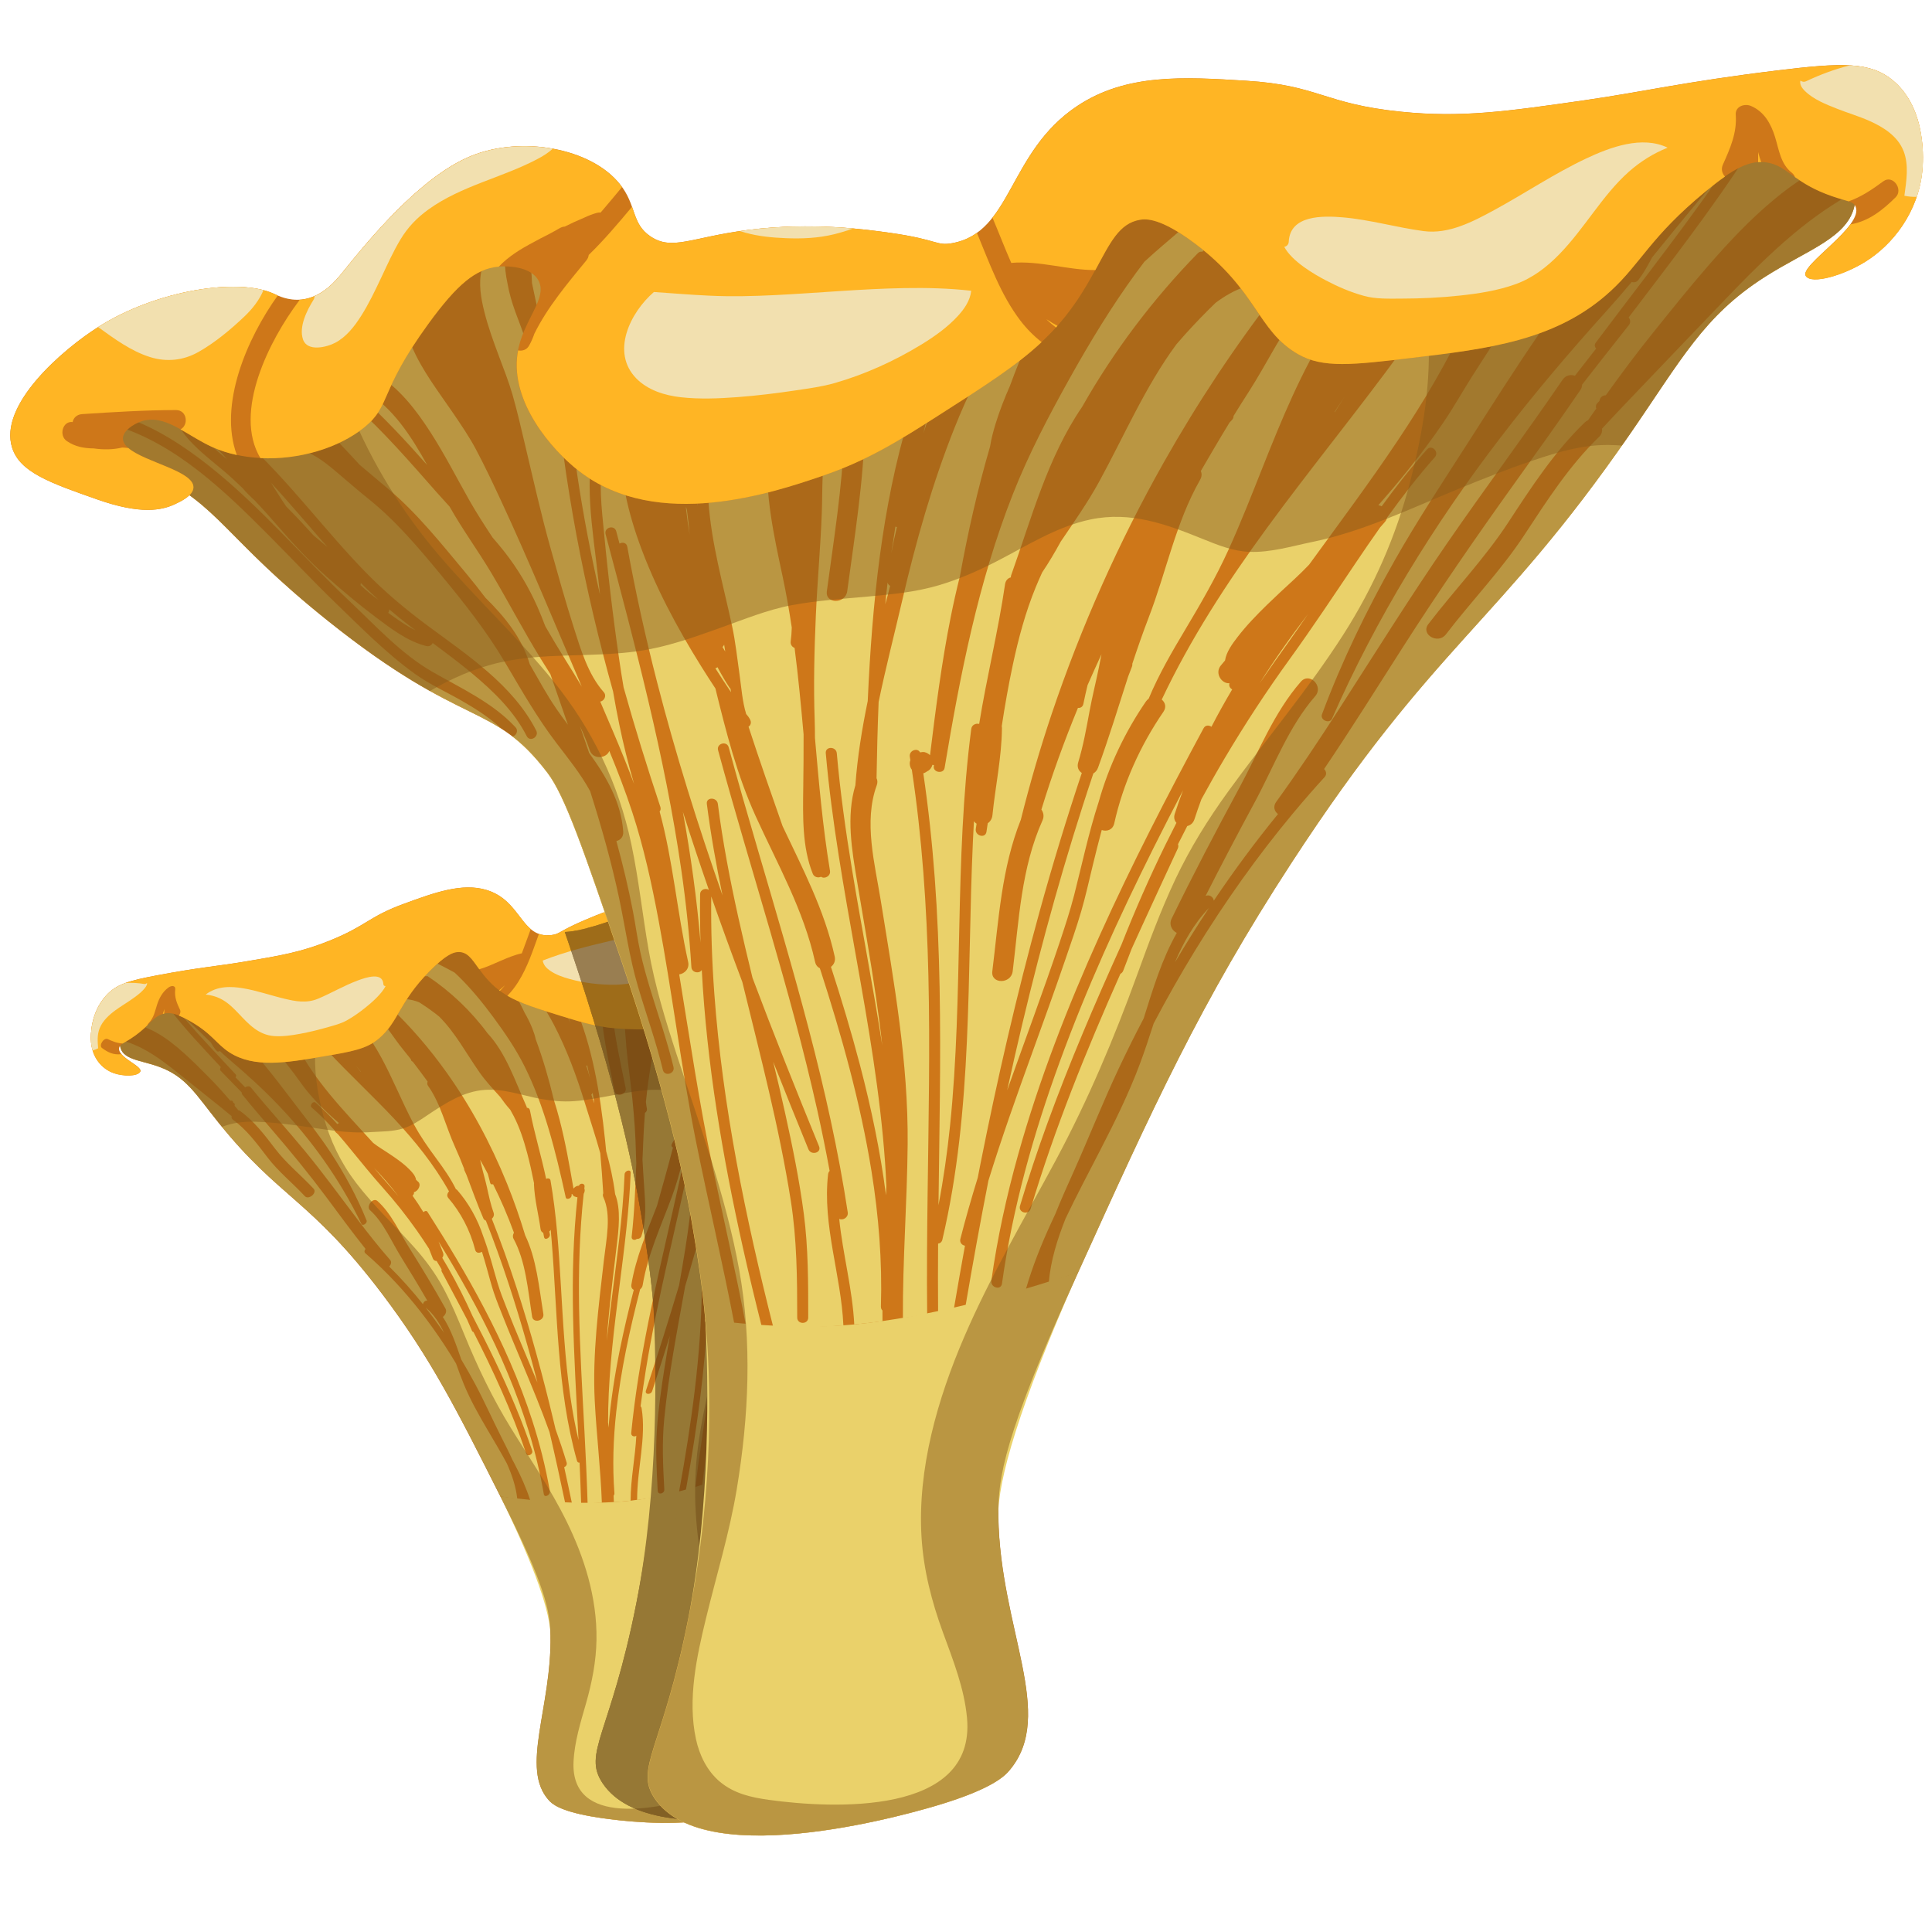 <?xml version="1.0" encoding="utf-8"?>
<!-- Generator: Adobe Illustrator 23.0.1, SVG Export Plug-In . SVG Version: 6.00 Build 0)  -->
<svg version="1.1" id="Layer_1" xmlns="http://www.w3.org/2000/svg" xmlns:xlink="http://www.w3.org/1999/xlink" x="0px" y="0px"
	 viewBox="0 0 500 500" style="enable-background:new 0 0 500 500;" xml:space="preserve">
<style type="text/css">
	.st0{fill:#CE7719;}
	.st1{fill:#EAD16A;}
	.st2{opacity:0.5;fill:#8B5C1B;}
	.st3{fill:#FFB524;}
	.st4{fill:#F2E0AF;}
	.st5{opacity:0.6;}
	.st6{fill:#5E3C13;}
	.st7{opacity:0.5;fill:#5E3C13;}
</style>
<g id="Cantharellus_cibarius_1_">
	<path class="st0" d="M260.42,238.59c-9.74,6.96-9.98,11.69-24.61,27.3c-19.54,20.85-23.98,17.64-31.43,29.9
		c-2.39,3.93-4.56,12.33-8.97,29.38c-6.11,23.63-7.69,37.53-8.31,44.07c-0.38,4.02-0.76,8.04-0.88,13.59
		c-0.21,9.33,0.22,26.8,5.97,48.37c5.86,21.97,10.82,24.45,7.8,30.4c-7.7,15.14-43.8,9.06-47.03,8.48
		c-8.22-1.46-10.12-3.29-10.89-4.14c-7.51-8.26,0.74-24.06,0.41-42.63c-0.11-6.28-1.21-12.66-12.82-35.73
		c-11.38-22.61-18.17-36.09-30.71-52.66c-18.72-24.73-26.61-24.73-42.37-44.37c-5.98-7.45-8.4-11.92-15.44-14.48
		c-4.89-1.78-9.64-1.78-10.07-5.53c-0.38-3.28,2.62-8.7,6.33-10.93c6.32-3.81,10.15,4.42,23.95,8.52c5.73,1.7,21.46,6.38,33.98-2.47
		c10.71-7.57,10-18.64,17.82-21.72c7.41-2.92,10.07,6.13,27.02,12.97c8.1,3.27,16.92,6.68,29.15,4.1
		c10.23-2.15,25.34-9.03,28.88-18.58c2.65-7.14-2.8-11.53,0.41-14.8c3.37-3.43,12.89-2.14,19.29,0.95
		c9.23,4.45,8.36,10.82,15.87,11.28c5.75,0.35,12.53-2.98,15.62-4.5c5.35-2.63,9.12-5.75,14.27-5.59c0.85,0.03,3.36,0.11,3.74,1.38
		C268.02,233.29,262.16,237.34,260.42,238.59z"/>
	<g>
		<path class="st1" d="M240.39,248.64c-1.3,1.66-2.53,3.37-3.75,5.07c-0.63,0.71-1.28,1.41-1.91,2.11c2.55-3.68,5-7.39,7.62-11.02
			C241.69,246.07,241.09,247.37,240.39,248.64z"/>
		<path class="st1" d="M225.02,234.82c-3.32,2.82-5.56,6.48-7.43,10.08c-1.78,3.44-3.23,6.96-4.82,10.46
			c-0.92,2.01-1.96,3.99-3.01,5.97c-0.55,0.79-1.08,1.58-1.58,2.39c-1.76,2.81-3.17,5.72-4.23,8.73c-0.35,0.99-0.67,1.99-0.96,2.99
			c-0.85,1.82-1.72,3.64-2.63,5.44c-0.71,1.41-1.42,2.82-2.1,4.25c3.27-9.56,6.34-19.07,9.82-28.42c0.96-2.58,1.94-5.17,3.04-7.72
			c0.82-1.92,1.86-3.8,2.89-5.67c1.87-3.39,4.05-6.87,5.23-10.4c0.61-0.83,1.17-1.69,1.77-2.54c1.96,1.37,3.3,2.8,4.45,4.14
			C225.31,234.6,225.16,234.69,225.02,234.82z"/>
		<path class="st1" d="M218.53,249.01c1.99-4.5,4.37-9.04,8.26-12.34c0.11-0.09,0.19-0.18,0.27-0.27c0.19,0.22,0.39,0.43,0.59,0.64
			C224.34,240.86,221.41,244.92,218.53,249.01z"/>
		<path class="st1" d="M185.83,355.03c1.52-11.59,2.11-22.95,3.45-34.2c0.65-5.45,1.46-10.9,2.81-16.29
			c0.79-3.18,1.75-6.33,2.77-9.46c0.5,0.95,2.54,0.65,2.93-0.87c0.32-1.25,0.72-2.48,1.18-3.7c-0.36,1.36-0.72,2.72-1.07,4.08
			c-2.29,3.94-4.24,8.08-4.25,12.35c0,0.78,0.52,1.11,1.13,1.09c-0.71,3.56-1.31,7.14-1.74,10.73c-0.25,2.04-0.37,4.07-0.67,6.12
			c-0.3,2.01-0.71,4.02-1.17,6.04c-0.91,4.01-1.99,8.03-2.67,12.09c-0.18,1.09,1.48,1.15,1.66,0.06c0.75-4.47,1.98-8.9,2.93-13.31
			c0.98-4.53,1.26-8.97,1.89-13.44c0.77-5.48,1.89-10.92,3.18-16.33c1.21-2.79,2.97-5.51,4.52-8.05c2.61-4.28,4.59-8.63,6.68-13.05
			c2.43-5.13,5.4-9.84,8.58-14.66c2.99-4.54,6.02-9.1,9.83-13.16c1.61-1.71,3.12-3.48,4.7-5.22c1.54-1.7,3.24-3.46,5.4-4.44
			c1.04-0.48,1.18-1.39,0.78-1.99c4.31-0.92,8.47-2.96,10.7-4.06c1.68-0.83,3.2-1.7,4.66-2.51c-0.68,1.5-1.83,2.9-2.95,4.22
			c-0.77,0.91-1.57,1.81-2.37,2.7c0.42-0.64,0.86-1.27,1.38-1.87c0.73-0.84-0.55-1.53-1.29-0.74c-0.23-0.26-0.72-0.34-1.15-0.1
			c-0.31-0.25-0.92-0.27-1.33,0.22c-3.4,3.99-6.37,8.21-9.27,12.46c-2.53,3.71-5.03,7.46-7.78,11.08c-2.63,3.46-5.54,6.69-8.65,9.81
			c-5.61,5.63-12.14,11.6-15.05,18.79c-0.41,1.01,1.09,1.41,1.5,0.41c1.62-4.01,4.51-7.6,7.53-10.93c1.77-1.95,3.63-3.82,5.49-5.69
			c0.18,0.26,0.55,0.39,0.99,0.17c2.8-1.39,5.22-3.89,7.37-6.07c2.39-2.42,4.65-4.95,6.86-7.51c2.5-2.91,4.67-5.95,6.8-9.06
			c0.99-1.45,2-2.88,3.04-4.29c0.58-0.69,1.14-1.39,1.63-2.12c0.83-1.04,1.68-2.07,2.59-3.09c2.24-2.51,4.93-5.16,6.25-8.09
			c0.23-0.5-0.08-0.83-0.5-0.9c2.78-1.48,5.4-2.6,8.54-2.5c0.01,0,0.02,0,0.03,0c-4.57,2.76-8.52,6.34-12.09,10.11
			c-7.21,7.62-12.87,16.18-19.44,24.23c-3.62,4.44-7.1,9.33-11.62,13.07c-4.16,3.44-8.71,6.63-11.87,10.98
			c-0.46,0.63,0.01,1.2,0.56,1.19c-1.59,1.65-3.13,3.64-4.83,6.43c-2.39,3.93-4.56,12.33-8.97,29.38
			c-6.11,23.63-7.69,37.53-8.31,44.07c-0.38,4.02-0.76,8.04-0.88,13.59c0,0.16-0.01,0.32-0.01,0.48c-1.16,0.4-2.32,0.78-3.48,1.13
			c-0.35,0.11-0.7,0.21-1.06,0.31C182.9,374.72,184.54,364.82,185.83,355.03z"/>
		<path class="st1" d="M204.06,279.66c2.25-4.52,4.15-9.1,6.31-13.61c1.72-3.57,3.75-7.02,5.37-10.59c0.6-0.83,1.2-1.67,1.78-2.5
			c3.54-5.07,7.05-10.21,11.14-14.97c1.19,0.97,2.6,1.65,4.68,1.84c-1.61,2.08-3.18,4.2-4.71,6.33c-1.34,1.48-2.67,2.97-4,4.46
			c-4.02,4.49-7.16,9.46-10.42,14.37c-0.92,1.39-1.8,2.78-2.65,4.18c-2.65,3.36-4.96,6.91-5.82,10.86c-0.02,0.05-0.05,0.1-0.07,0.15
			c-1.09,2.33-2.11,4.7-3.36,6.99c-0.49,0.9-1.02,1.79-1.55,2.67c0.68-2.57,1.36-5.12,2.04-7.68
			C203.22,281.32,203.65,280.49,204.06,279.66z"/>
		<path class="st1" d="M216.39,282.42c2.25-1.87,4.72-3.59,6.82-5.64c4.1-4,7.58-8.58,11.1-12.97c3.15-3.94,6.12-7.99,9.19-11.97
			c6.02-7.8,12.75-16.26,21.88-21.39c0.21-0.12,0.35-0.27,0.43-0.43c0.74,0.19,1.41,0.52,1.59,1.13c0.63,2.15-5.23,6.2-6.97,7.44
			c-9.74,6.96-9.98,11.69-24.61,27.3c-13.64,14.56-19.93,17.39-25.01,21.94C212.44,285.84,214.38,284.09,216.39,282.42z"/>
		<path class="st1" d="M227.72,265.11c0.84-1,1.66-2.02,2.46-3.05c-0.01,0.11,0.02,0.21,0.08,0.3
			C229.46,263.32,228.62,264.25,227.72,265.11z"/>
		<path class="st1" d="M222.51,270.79c0.24-0.24,0.48-0.48,0.72-0.73c1.03-1.06,2.03-2.14,3-3.23c0.01,0.17,0.08,0.33,0.2,0.44
			C225.22,268.47,223.93,269.75,222.51,270.79z"/>
		<path class="st1" d="M113.5,243.86c-0.03-0.01-0.06-0.02-0.09-0.03c0.24-0.09,0.47-0.16,0.7-0.22c0.43,0.38,0.87,0.75,1.31,1.12
			C114.79,244.42,114.15,244.13,113.5,243.86z"/>
		<path class="st1" d="M112.71,245.27c-0.39-0.18-0.79-0.35-1.18-0.52c0.3-0.19,0.61-0.36,0.93-0.51c-0.21,0.24-0.28,0.54-0.05,0.76
			C112.51,245.09,112.61,245.18,112.71,245.27z"/>
		<path class="st1" d="M165.38,265.96c-0.15-0.23-0.32-0.46-0.5-0.67c-0.04-0.05-0.09-0.1-0.15-0.13c-0.04-0.34-0.08-0.68-0.13-1.02
			c0-0.01,0-0.02,0-0.03c-0.05-0.8-0.1-1.59-0.18-2.38c0.26-0.02,0.52-0.05,0.78-0.08c0.02,1.31,0.09,2.61,0.15,3.9
			C165.37,265.7,165.38,265.83,165.38,265.96z"/>
		<path class="st1" d="M181.29,265.12c-0.06,1.21-0.16,2.43-0.29,3.66c0.03-1.08,0.08-2.17,0.16-3.26c0.03-0.15,0.06-0.31,0.09-0.46
			C181.26,265.08,181.27,265.1,181.29,265.12z"/>
		<path class="st1" d="M177.26,285.13c-0.12,0.24-0.24,0.48-0.35,0.73c0.03-0.33,0.06-0.65,0.1-0.98
			C177.06,284.99,177.15,285.07,177.26,285.13z"/>
		<path class="st1" d="M187.47,256.53c0.03,0.64,0.03,1.28,0.01,1.93C187.47,257.82,187.47,257.18,187.47,256.53z"/>
		<path class="st1" d="M176.59,290.92c0.58-1.07,1.09-2.15,1.56-3.24c0.1,0.05,0.2,0.07,0.32,0.07c-0.67,1.29-1.36,2.57-2.06,3.85
			c0.02-0.16,0.03-0.32,0.04-0.48C176.5,291.06,176.55,291,176.59,290.92z"/>
		<path class="st1" d="M179.48,259.56c0.13,0.82,0.3,1.65,0.53,2.45c-0.17,1.13-0.29,2.25-0.37,3.37c0.08-2.57-0.12-5.07-0.87-7.28
			c0.17-0.07,0.33-0.13,0.5-0.2C179.32,258.46,179.39,259.01,179.48,259.56z"/>
		<path class="st1" d="M31.59,267.05c0.09-0.26,0.19-0.52,0.31-0.78c0.49,0.4,1.01,0.77,1.55,1.12
			C32.85,267.24,32.23,267.13,31.59,267.05z"/>
		<path class="st1" d="M92.14,275.83c0.41,0.49,0.82,0.99,1.22,1.49c-0.01,0.02-0.01,0.03-0.02,0.05
			C92.93,276.86,92.53,276.35,92.14,275.83z"/>
		<path class="st1" d="M86.97,271.99c-0.6-0.63-1.19-1.27-1.78-1.91c0.13-0.03,0.26-0.06,0.39-0.09
			C86.03,270.66,86.49,271.33,86.97,271.99z"/>
		<path class="st1" d="M31.08,269.14c2.46,0.61,4.74,1.59,6.87,2.8c2.86,1.63,5.47,3.64,8.06,5.71c2.65,2.12,5.34,4.25,8.03,6.42
			c1.96,1.57,3.95,3.14,5.9,4.78c-0.07,0.35,0.02,0.69,0.33,0.92c3.56,2.56,6.22,6.17,8.94,9.74c2.82,3.71,6.48,6.6,9.68,10.06
			c0.99,1.07,3.28-0.86,2.27-1.93c-3.3-3.55-7.05-6.53-9.95-10.34c-2.75-3.61-5.51-7.23-9.12-9.81c-0.13-0.09-0.27-0.14-0.41-0.16
			c-0.01-0.02-0.03-0.03-0.04-0.05c-0.31-0.37-0.62-0.74-0.93-1.11c0.06-0.17,0.07-0.35,0.01-0.5c-0.05-0.14-0.37-0.27-0.38-0.38
			c-0.04-0.41-0.4-0.52-0.74-0.43c-1.78-2.07-3.58-4.09-5.47-5.99c-2.09-2.1-4.15-4.19-6.31-6.14c-2.3-2.07-4.7-4.02-7.39-5.51
			c-2.17-1.2-4.63-2.24-7.47-2.06c-0.12-0.09-0.24-0.19-0.36-0.29c1.17-2.11,2.89-4.11,4.8-5.26c0.83-0.5,1.63-0.8,2.4-0.92
			c0.23,0.12,0.47,0.24,0.7,0.35c1.01,0.51,2.03,1.04,3.04,1.58c4.07,5.46,8.86,10.43,13.61,15.55c-0.21,0.3-0.29,0.69-0.06,0.93
			c1.82,1.85,3.64,3.72,5.46,5.62c-0.01,0.21,0.05,0.42,0.2,0.61c2.54,3.14,5.19,6.22,7.87,9.33c4.69,5.45,9.32,11.11,13.79,17.1
			c3.32,4.45,6.64,9.02,10.19,13.46c-0.28,0.33-0.4,0.81-0.07,1.1c1.39,1.2,2.74,2.44,4.07,3.72c0.01,0.01,0.01,0.01,0.02,0.02
			c0.05,0.06,0.1,0.1,0.16,0.15c2.39,2.32,4.69,4.78,6.9,7.37c4.5,5.28,8.62,11.08,12.35,17.31c0.64,1.8,1.29,3.6,2.02,5.37
			c1.65,3.99,3.75,7.73,5.93,11.45c1.73,2.96,3.54,5.94,5.2,9.04c1.27,2.86,2.34,5.89,2.69,9.17c-1.46-0.2-2.91-0.42-4.35-0.67
			c-11.28-22.41-18.06-35.84-30.54-52.33c-18.72-24.73-26.61-24.73-42.37-44.37c-5.99-7.45-8.4-11.92-15.44-14.48
			c-4.89-1.78-9.64-1.78-10.07-5.53C31.01,270.1,31.02,269.63,31.08,269.14z"/>
		<path class="st1" d="M193.11,291.7c0.22-1.58,0.4-3.15,0.56-4.72c3.15-15.17,4.98-29.99,5.15-44.29c0-0.37-0.24-0.52-0.55-0.51
			c2.44-7-2.85-11.33,0.32-14.56c0.65-0.67,1.54-1.15,2.58-1.48c-0.12,1.26-0.2,2.52-0.12,3.73c-0.19,1.45-0.42,2.91-0.65,4.37
			c-0.05,0.34,0.11,0.55,0.35,0.63c-0.14,0.76-0.28,1.51-0.43,2.27c-0.09,0.48,0.2,0.69,0.56,0.68c-0.16,0.78-0.28,1.56-0.33,2.34
			c-0.06,0.94,1.53,0.47,1.59-0.46c0.14-2.28,0.95-4.59,1.61-6.88c0.38-1.33,0.68-2.66,0.81-3.96c0.16-1.12,0.21-2.22,0.12-3.28
			c1.08-0.04,2.23,0.02,3.4,0.15c-0.01,0.1,0,0.2,0.04,0.3c0.63,1.6,0.44,3.55,0.11,5.41c-0.37,2.11-0.98,4.24-1.61,6.37
			c-0.53,1.79-1.1,3.6-1.49,5.41c-0.51,2.37-0.88,4.75-1.27,7.12c-0.8,4.89-1.54,9.81-2.57,14.78c-0.79,3.83-1.58,7.69-2.51,11.55
			c-0.79,3.25-1.61,7.01-3.73,10.02c-0.46,0.66,0.05,1.24,0.62,1.18c-0.53,1.55-1.07,3.11-1.59,4.67c-0.9,2.68-1.78,5.37-2.56,8.07
			C192.19,297.63,192.71,294.66,193.11,291.7z"/>
		<path class="st1" d="M114.92,344.92c-0.01-0.02-0.02-0.03-0.03-0.05c-1.53-2.22-3.11-4.38-4.74-6.47
			C112.23,340.08,113.72,342.39,114.92,344.92z"/>
		<path class="st1" d="M160.26,333.3c1.29-10.09,2.58-20.06,2.96-29.79c0.04-1-1.54-0.58-1.58,0.41
			c-0.22,5.51-0.74,11.11-1.39,16.75c-1,8.68-2.28,17.49-3.23,26.36c0.15-2.39,0.36-4.78,0.59-7.16c0.57-5.8,1.29-11.57,1.97-17.29
			c0.55-4.61,1.16-9.57-0.39-13.56c-0.48-3.84-1.32-7.53-2.32-11.11c-0.08-0.89-0.17-1.78-0.26-2.67c-1.3-12.46-3.39-24.78-8-35.24
			c2.21,0.67,4.52,1.21,6.97,1.55c0.5,7.09,2.1,13.9,3.48,20.85c0.33,1.64,3.2,0.89,2.87-0.77c-1.33-6.61-2.86-13.08-3.45-19.79
			c0.81,0.05,1.63,0.08,2.46,0.07c0.88,2.83,0.88,6.13,1.17,9.21c0.41,4.44,1.09,8.84,1.55,13.34c0.47,4.62,0.83,9.32,0.92,14.12
			c0.01,0.81,0.05,1.62,0.09,2.43c-0.24,6.28-0.47,12.61-1.2,19.07c-0.09,0.82,0.88,1.01,1.34,0.53c0.41,0.09,1-0.16,1.19-0.73
			c1.35-4.13,1-8.46,0.73-12.36c-0.17-2.48-0.33-4.94-0.46-7.41c0.16-4.05,0.33-8.08,0.64-12.1c0.33-0.22,0.59-0.61,0.51-1.02
			c-0.12-0.6-0.2-1.21-0.26-1.83c0.23-2.36,0.52-4.72,0.9-7.08c0.9-5.63,1.97-11.75,1.14-17.05c0.03-0.01,0.07-0.01,0.1-0.02
			c2.43-0.51,5.12-1.29,7.88-2.3c0.67,1.98,0.85,4.2,0.83,6.44c-0.05,5.69-1.39,11.61-2.32,17.49c-0.37,2.33-0.47,4.63-0.67,6.96
			c-0.16,1.8-0.17,3.73-0.62,5.56c-0.2,0.28-0.38,0.58-0.52,0.91c-0.21,0.47-0.02,0.8,0.29,0.91c-1.3,5-2.71,10.03-4.14,15.08
			c-2.6,6.73-5.47,13.38-6.63,20.4c-0.11,0.69,0.18,1.14,0.62,1.36c-1.31,5.07-2.53,10.18-3.57,15.33
			c-1.36,6.71-2.42,13.52-2.97,20.33c-0.04-0.47-0.08-0.94-0.11-1.41c0-1.2,0.01-2.41,0.04-3.62
			C157.66,354,158.95,343.57,160.26,333.3z"/>
		<path class="st1" d="M136.79,255.43c2.54,2.9,4.68,6.19,6.53,9.71c3.31,6.32,5.9,13.32,8.11,20.52c1.29,4.21,2.72,8.43,3.92,12.78
			c0.31,3.43,0.56,6.9,0.77,10.38c-0.13,0.3-0.14,0.64,0.02,0.99c2.14,4.62,0.78,10.86,0.15,16.32c-1.38,12.06-3,24.25-2.37,36.45
			c0.45,8.7,1.51,17.39,1.84,26.34c-1.23,0.05-2.46,0.1-3.69,0.11c-0.19-6.25-0.49-12.43-0.81-18.53c-0.57-10.82-1.22-21.44-1.39-32
			c-0.16-9.89,0.12-19.75,1.19-29.56c0.18-0.29,0.26-0.62,0.26-0.92c0-0.15-0.04-0.31-0.1-0.44c0.02-0.16,0.04-0.32,0.06-0.48
			c0.11-0.91-1.16-1-1.46-0.24c-0.12,0.01-0.24,0.02-0.38,0.05c-0.38,0.07-0.74,0.36-1,0.67c-0.01,0.01-0.02,0.02-0.02,0.04
			c-1.05-6.11-2.12-12.15-3.62-17.92c-0.44-1.69-0.92-3.36-1.45-5c-1.3-5.44-2.83-10.7-4.7-15.72c-0.2-0.95-0.51-1.86-0.85-2.73
			c-0.58-1.47-1.28-2.87-2.05-4.2c-1.83-3.87-3.94-7.52-6.45-10.79C131.38,252.61,133.83,254.04,136.79,255.43z"/>
		<path class="st1" d="M164.68,371.56c-0.27,5.52-1.48,11.23-1.48,16.81c-1.45,0.16-2.89,0.28-4.33,0.38
			c-0.02-0.56-0.04-1.12-0.07-1.67c0.14-0.17,0.23-0.39,0.21-0.66c-0.53-6.96-0.3-14,0.47-21.01c1.17-10.71,3.5-21.32,6.19-31.75
			c0.32-0.23,0.58-0.6,0.66-1.1c1.29-7.87,4.76-15.31,7.56-22.88c2.37-6.39,3.6-12.81,4.77-19.18c0.64-1.18,1.26-2.36,1.86-3.55
			c3.19-6.26,6-12.65,7.84-19.09c1.51-5.31,2.35-10.77,1.41-15.63c3.17-2.26,5.82-4.85,7.45-7.72c-0.08,3.96-0.27,7.97-0.6,12.03
			c-0.44,5.53-1.14,11.13-2.04,16.77c0.03-0.77,0.06-1.53,0.09-2.3c0.26-6.74,1.2-13.91-1.34-19.66c-0.36-0.8-1.85,0.01-1.5,0.81
			c1.41,3.2,1.67,6.86,1.58,10.62c-0.15,6.63-0.45,13.38-0.98,20.2c-0.1,1.28-0.21,2.56-0.35,3.84c-1.24,5.96-2.67,11.97-4.22,18.01
			c-0.08,0.29,0,0.5,0.15,0.63c-1.51,7.46-1.61,14.99-2.77,22.57c-0.16,1.06,0.65,1.58,1.47,1.51c-0.96,9.85-1.75,19.81-3.18,29.95
			c-1.2,8.49-2.57,17.07-3.62,25.74c-0.82,0.22-1.64,0.43-2.45,0.63c0.79-4.36,1.53-8.7,2.19-13.02
			c2.26-14.68,3.77-29.19,3.61-43.13c0.39,0.49,1.54,0.07,1.53-0.8c-0.02-4.78,0.18-9.56,0.56-14.33
			c1.32-16.63,4.6-33.08,7.77-49.15c0.19-0.99-1.38-0.95-1.57,0.03c-0.12,0.59-0.23,1.18-0.35,1.77c-0.44-0.1-1.03,0.14-1.09,0.72
			c-0.75,6.42-1.76,12.92-3.01,19.48c-2.02,10.63-4.64,21.39-7.63,32.25c0.65-4.54,1.18-9.05,1.48-13.52
			c0.07-1.02-1.56-0.6-1.62,0.41c-0.38,5.54-1.11,11.17-2.01,16.83c-0.49,3.08-1.03,6.17-1.58,9.27
			c-2.69,9.01-5.58,18.09-8.57,27.22c-0.35,1.08,1.28,1.15,1.62,0.09c1.56-4.78,3.09-9.53,4.58-14.28
			c-0.48,2.72-0.95,5.45-1.38,8.19c-0.82,5.21-1.58,10.49-1.96,15.76c-0.4,5.42-0.1,10.8,0.19,16.19c0.06,1.11,1.76,0.76,1.7-0.35
			c-0.34-6.09-0.62-12.13-0.02-18.25c1.13-11.59,3.39-23.04,5.41-34.33c1.34-4.5,2.63-8.99,3.86-13.46
			c0.36,4.63,0.5,9.34,0.45,14.12c-0.17,17.04-2.64,34.75-5.92,52.73c-3.61,0.82-7.21,1.44-10.81,1.89
			c-0.04-7.96,2.43-16.18,1.15-23.77c-0.03-0.21-0.13-0.36-0.26-0.46c0.4-3.19,0.87-6.36,1.38-9.53
			c3.07-18.85,7.92-37.27,11.66-55.32c0.21-1.02-1.37-1.02-1.58-0.01c-1.06,5.07-2.2,10.17-3.36,15.29
			c-4.18,18.4-8.64,37.23-10.52,56.47C163.29,371.68,164.19,371.95,164.68,371.56z"/>
		<path class="st1" d="M115.52,277.48c-4.46-6.25-9.39-11.94-14.74-17.01c1.01-1.28,1.87-2.59,2.62-3.88
			c0.45,0.22,0.89,0.44,1.33,0.66c-0.54,0.32-0.66,1.28,0.04,1.31c1.37,0.06,2.63,0.38,3.79,0.88c1.34,0.84,2.65,1.75,3.91,2.71
			c0.4,0.31,0.8,0.62,1.19,0.94c4.16,4.13,7.02,9.56,10.48,14.5c1.56,2.22,3.45,4.22,5.29,6.27c0.81,1.16,1.67,2.28,2.62,3.34
			c0.32,0.55,0.63,1.11,0.92,1.68c1.5,2.92,2.55,6.12,3.44,9.44c0.69,2.58,1.27,5.22,1.8,7.9c-0.02,0.1-0.02,0.2-0.02,0.31
			c0.17,3.97,1.17,7.67,1.71,11.57c0.07,0.5,0.34,0.8,0.69,0.94c0.07,0.38,0.15,0.77,0.22,1.15c0.19,0.93,1.67,0.15,1.49-0.78
			c-0.05-0.23-0.09-0.47-0.14-0.7c0.14-0.12,0.26-0.26,0.36-0.43c0.08,0.9,0.17,1.81,0.24,2.71c1.53,18.61,1.32,38.45,6.57,57.08
			c0.1,0.36,0.37,0.49,0.66,0.46c0.16,3.48,0.3,6.99,0.41,10.52c-0.8,0-1.6-0.01-2.39-0.03c-0.65-3.13-1.32-6.24-2-9.32
			c0.43-0.17,0.8-0.64,0.64-1.18c-0.89-2.96-1.87-5.85-2.89-8.7c-0.15-0.64-0.3-1.27-0.45-1.9c-2.87-12.01-6.03-23.61-9.64-34.7
			c-1.98-6.1-4.11-12.04-6.39-17.8c0.43-0.39,0.68-0.96,0.46-1.58c-0.76-2.11-1.23-4.35-1.72-6.57c-0.41-1.87-0.96-3.66-1.39-5.5
			c-0.13-0.54-0.25-1.09-0.38-1.63c0.67,1.19,1.34,2.39,1.98,3.62c0.22,0.78,0.44,1.57,0.63,2.37c0.1,0.39,0.43,0.46,0.75,0.34
			c2,4.01,3.81,8.19,5.4,12.56c-0.28,0.47-0.39,1.03-0.12,1.53c3.18,5.86,3.71,13.16,4.82,20.19c0.28,1.79,3.2,1.11,2.91-0.69
			c-1.14-7.11-1.79-14.29-4.7-20.35c-1.39-4.61-2.96-9.09-4.71-13.41C126.94,295.75,121.66,286.08,115.52,277.48z"/>
		<path class="st1" d="M54.9,271.52c-2.7-2.9-5.39-5.82-7.89-8.86c0.74,0.64,1.47,1.3,2.18,1.96c1.81,1.69,3.58,3.44,5.38,5.18
			c0.45,0.79,0.92,1.55,1.53,2.19c0.22,0.23,0.54,0.19,0.8,0.02c0.97,0.9,1.95,1.78,2.96,2.64c4.32,3.65,8.56,7.54,12.57,11.77
			c8.18,8.61,15.44,18.64,21.11,30.33c0.33,0.68,1.61-0.21,1.33-0.91c-2.57-6.34-5.76-12.17-9.3-17.56
			c-2.85-4.35-6.03-8.33-9.08-12.34c-2.83-3.71-5.61-7.41-8.52-10.91c-1.95-2.35-3.97-4.63-6.11-6.75c2.1,0.62,5.25,1.51,9,2.08
			c1.38,2.77,3.47,5.12,5.28,7.52c1.16,1.55,2.24,3.18,3.48,4.68c1.4,1.69,2.91,3.28,4.49,4.81c1.17,1.13,2.37,2.22,3.61,3.28
			c-0.15,0.06-0.29,0.15-0.42,0.26c-1.8-1.98-3.66-3.86-5.67-5.57c-0.58-0.5-1.58,0.75-1,1.25c2.12,1.82,4.08,3.83,5.96,5.94
			c0.05,0.19,0.15,0.37,0.32,0.52c0.18,0.16,0.37,0.32,0.55,0.48c1.06,1.22,2.11,2.47,3.14,3.74c2.78,3.38,5.54,6.83,8.51,10.15
			c3.09,3.45,6.01,7.13,8.76,11.03c1.08,1.54,2.14,3.12,3.16,4.72c0.34,0.82,0.67,1.65,0.98,2.49c0.18,0.49,0.56,0.69,0.99,0.68
			c0.43,0.72,0.87,1.45,1.29,2.18c-0.06,0.19-0.06,0.4,0.04,0.59c1.7,3.19,3.42,6.4,5.13,9.66c0.49,0.93,0.98,1.86,1.46,2.8
			c0.41,0.93,0.82,1.86,1.22,2.81c0.08,0.2,0.23,0.31,0.4,0.35c5.03,9.88,9.83,20.23,13.65,31.46c0.33,0.96,1.87,0.18,1.54-0.78
			c-1.33-3.9-2.78-7.71-4.32-11.42c-3.39-8.17-7.2-15.89-11.1-23.37c-1.94-4.31-4.03-8.46-6.29-12.43c-0.51-0.9-1.03-1.78-1.56-2.66
			c0.27-0.37,0.38-0.82,0.21-1.29c-0.37-1-0.76-1.98-1.17-2.94c1.39,2.26,2.77,4.55,4.12,6.87c4.99,8.54,9.74,17.54,13.78,27.23
			c4.05,9.69,7.41,20.08,9.34,31.28c0.18,1.05,1.74,0.25,1.56-0.78c-1.1-6.32-2.65-12.38-4.53-18.21
			c-3.36-10.42-7.71-20.06-12.46-29.12c-4.6-8.77-9.6-17-14.67-24.93c-0.25-0.39-0.74-0.25-1.06,0.07
			c-0.89-1.47-1.83-2.89-2.82-4.27c0.28-0.23,0.48-0.6,0.36-0.92c1.01-0.15,2.01-1.84,1.13-2.66c-0.19-0.17-0.37-0.34-0.56-0.51
			c-0.18-1.09-1.01-1.97-1.68-2.65c-1.18-1.21-2.53-2.22-3.91-3.18c-1.17-0.82-2.37-1.58-3.56-2.35c-0.68-0.43-1.32-0.9-1.95-1.37
			c-3.84-4.22-7.72-8.31-11.26-12.61c-1.6-1.95-3.13-3.94-4.55-6.01c-0.39-0.59-0.78-1.18-1.18-1.77c-0.95-1.47-1.84-2.98-2.65-4.54
			c2.08,0.03,4.23-0.09,6.41-0.44c0.46,0.52,0.93,1.03,1.41,1.54c5.51,5.94,11.59,11.53,17.35,17.68
			c5.21,5.57,10.15,11.65,14.09,18.68c-0.45,0.49-0.65,1.17-0.2,1.69c3.19,3.71,5.65,8.31,6.97,13.45c0.22,0.87,1.06,0.9,1.75,0.49
			c0.48,1.51,0.92,3.05,1.35,4.6c0.56,2,1.08,4.03,1.74,6c0.72,2.13,1.57,4.21,2.4,6.3c1.62,4.1,3.35,8.18,5.07,12.31
			c2.38,5.69,4.78,11.46,6.93,17.46c1.41,6.02,2.75,12.14,4.05,18.35c-2.83-0.1-5.62-0.29-8.36-0.57c-0.22-0.02-0.44-0.05-0.66-0.07
			c-1.08-3.33-2.5-6.46-4.06-9.46c-0.2-0.38-0.4-0.75-0.6-1.13c-0.9-2.01-1.9-3.95-2.85-5.84c-2.31-4.58-4.38-9.25-6.74-13.67
			c-1.16-2.17-2.37-4.29-3.61-6.37c-1.35-3.87-2.66-7.83-4.78-11.04c0.65-0.49,1.11-1.42,0.68-2.18
			c-3.02-5.42-6.18-10.62-9.37-15.71c-2.62-4.18-4.67-8.95-8.25-12.13c-1.14-1.01-3.02,1.4-1.9,2.4c3.5,3.13,5.49,8.02,8.05,12.14
			c2.29,3.68,4.56,7.43,6.78,11.28c-0.5-0.16-1.08,0.41-1.12,0.92c-2.76-3.47-5.68-6.73-8.75-9.77c0.48-0.5,0.7-1.19,0.23-1.72
			c-2.97-3.39-5.73-6.9-8.41-10.44c-4.58-6.04-8.97-12.07-13.61-17.71c-4.67-5.66-9.52-10.96-14-16.46
			c-0.37-0.45-0.98-0.37-1.49-0.05c-0.83-0.87-1.66-1.73-2.5-2.58c0.19-0.24,0.26-0.53,0.06-0.75
			C58.97,275.86,56.92,273.69,54.9,271.52z"/>
		<path class="st1" d="M96.73,302.17c2.24,2.33,4.39,4.78,6.38,7.41c-1.31-1.56-2.63-3.08-3.97-4.59
			C98.32,304.06,97.52,303.11,96.73,302.17z"/>
		<path class="st1" d="M128.77,332.05c-0.6-2.01-1.15-4.03-1.73-6.03c-0.6-2.07-1.24-4.11-1.98-6.07
			c-1.47-4.51-3.81-8.59-6.69-11.92c-0.11-0.13-0.24-0.22-0.38-0.28c-1.41-2.87-3.24-5.43-5.07-7.92c-2.08-2.82-4.08-5.64-5.74-8.73
			c-1.65-3.07-3.1-6.25-4.55-9.39c-2.51-5.42-5.07-10.76-8.61-15.19c0.44-0.27,0.88-0.56,1.31-0.87c0.73-0.52,1.41-1.05,2.04-1.59
			c1.66,0.42,2.73,1.85,3.67,3.14c1.1,1.5,2.14,3.04,3.33,4.48c0.67,0.81,1.33,1.64,1.98,2.47c-0.01,0.17,0.05,0.32,0.2,0.44
			c0.11,0.08,0.22,0.17,0.33,0.25c1.28,1.66,2.54,3.36,3.79,5.08c-0.14,0.36-0.14,0.75,0.1,1.08c3.29,4.61,4.6,10.59,7.04,15.94
			c0.83,1.82,1.59,3.68,2.32,5.57c-0.02,0.11-0.01,0.23,0.05,0.35c0.19,0.4,0.37,0.81,0.55,1.21c1.41,3.72,2.76,7.52,4.35,11.21
			c0.14,0.33,0.38,0.52,0.66,0.61c0.53,1.35,1.06,2.71,1.57,4.07c3.96,10.51,7.42,21.59,10.53,33.11c0.42,1.56,0.84,3.14,1.25,4.72
			c-2.73-6.61-5.55-13.04-8.08-19.54C130.19,336.2,129.4,334.16,128.77,332.05z"/>
		<path class="st1" d="M148.89,356.52c0.26,5.35,0.56,10.74,0.83,16.18c-0.9-3.79-1.6-7.63-2.15-11.49
			c-2.69-18.87-2.02-38.15-5.1-55.72c-0.1-0.56-0.71-0.63-1.13-0.39c-1.26-6.03-3.05-11.78-4.18-17.7c-0.1-0.52-0.43-0.72-0.83-0.71
			c0.01-0.09,0-0.17-0.04-0.26c-2.97-6.67-5.37-13.94-10.13-19.04c-4.33-5.84-9.57-10.78-15.39-14.69c-0.19-0.12-0.4-0.11-0.59-0.01
			c-0.27-0.18-0.55-0.37-0.83-0.55c-0.83-0.64-1.68-1.24-2.57-1.8c0.65-1.17,1.33-2.25,2.1-3.19c2.86,1.56,5.9,2.94,8.78,4.56
			c0.39,0.36,0.77,0.73,1.15,1.1c3.21,3.16,6.1,6.7,8.84,10.41c2.94,3.99,5.79,8.13,8.1,12.74c5.08,10.16,8.03,21.87,10.66,33.91
			c0.18,0.81,1.64,0.23,1.52-0.59c-0.01-0.06-0.02-0.12-0.03-0.18c0.07-0.02,0.14-0.05,0.21-0.09c0.08,0.23,0.23,0.43,0.4,0.55
			c0.12,0.08,0.26,0.13,0.4,0.16c0.05,0.03,0.1,0.05,0.16,0.07c0.13,0.04,0.25,0.06,0.37,0.06c-0.53,4.97-0.87,9.96-1.05,14.95
			C148.03,335.3,148.37,345.85,148.89,356.52z"/>
		<path class="st1" d="M181.44,318.41c1.09-4.02,2.14-8.03,3.11-12.02c-0.75,6.42-1.25,12.87-1.38,19.32
			c-0.08-2.35-0.21-4.68-0.4-6.98C182.73,318.02,181.9,318,181.44,318.41z"/>
		<path class="st1" d="M75.42,274.38c-0.84-1.08-1.68-2.18-2.41-3.34C73.89,272.07,74.67,273.21,75.42,274.38z"/>
		<path class="st1" d="M58.7,268.44c-0.3-0.25-0.61-0.49-0.91-0.74c-0.58-0.52-1.17-1.03-1.76-1.53c0.75,0.33,1.53,0.65,2.36,0.96
			c0.24,0.21,0.48,0.43,0.71,0.65c1.61,1.49,3.15,3.07,4.63,4.72c-1.36-1.47-2.85-2.81-4.39-4.08
			C59.15,268.26,58.91,268.3,58.7,268.44z"/>
		<path class="st1" d="M153.04,283.3c0.17-0.14,0.3-0.33,0.33-0.53c0.16,0.92,0.31,1.85,0.45,2.79
			C153.54,284.81,153.28,284.06,153.04,283.3z"/>
		<path class="st1" d="M152.68,279.05c-0.27-1.1-0.59-2.17-0.93-3.23c0.07-0.03,0.14-0.07,0.21-0.11"/>
		<path class="st1" d="M146.85,262.93c-0.32-0.93-0.62-1.87-0.89-2.83c0.61,1.48,1.14,3.02,1.63,4.58
			C147.35,264.09,147.1,263.51,146.85,262.93z"/>
		<path class="st1" d="M116.78,243.66c1.02,0.78,1.94,1.68,2.83,2.63c-0.8-0.74-1.64-1.44-2.48-2.14
			C117.02,243.99,116.9,243.82,116.78,243.66z"/>
	</g>
	<path class="st1" d="M129.48,387.24c10,1.46,22.93,2.31,33.72,1.13c7.39-0.81,15.49-2.99,23.02-5.55
		c0.1,9.85,1.14,30.24,5.97,48.37c5.86,21.97,10.82,24.45,7.8,30.4c-7.7,15.14-43.8,9.06-47.03,8.48
		c-8.22-1.46-10.12-3.29-10.89-4.14c-7.51-8.26,0.74-24.06,0.41-42.63C142.37,417.47,138.85,406.39,129.48,387.24z"/>
	<path class="st2" d="M37.39,259.6c6.32-3.81,10.15,4.42,23.95,8.52c3.75,1.11,11.73,3.48,20.34,2.53
		c-0.54,6.31,0.49,12.42,1.99,18.05c1.72,6.45,4.54,12.24,8.45,17.38c4.57,6,10.16,11.17,15.3,16.97c2.74,3.09,5.2,6.41,7.25,10.19
		c2.09,3.86,3.81,8.01,5.53,12.22c3.41,8.35,7.28,16.43,12.09,24.22c4.8,7.78,10.1,15.43,14.35,24.07c4.4,8.94,7.92,19.5,7.73,30.69
		c-0.09,5.46-1.14,10.89-2.69,16.33c-1.42,4.97-3.01,10.03-3.25,15.18c-0.77,17.07,22.2,12.13,32.46,8.97
		c2.94-0.91,5.74-2.03,7.97-4.52c2-2.24,3.09-5.22,3.48-8.14c0.96-7.15-1.08-14.26-3.05-20.58c-2.17-6.95-4.69-13.54-6.3-20.54
		c-2.63-11.43-3.9-23.22-2.55-35.06c1.34-11.76,4.67-23.4,7.46-34.79c1.35-5.5,2.61-10.93,3.17-16.37
		c0.56-5.33,0.75-10.59,1.48-15.85c1.26-9.03,4.58-17.6,9.83-25.76c4.77-7.41,10.51-14.3,15.45-21.58
		c4.99-7.35,8.96-15.3,11.44-23.28c1.14,0.78,2.52,1.29,4.46,1.41c5.75,0.35,12.53-2.98,15.62-4.51c5.35-2.63,9.12-5.75,14.27-5.59
		c0.85,0.03,3.36,0.11,3.74,1.38c0.63,2.15-5.23,6.2-6.97,7.44c-9.74,6.96-9.98,11.69-24.61,27.3
		c-19.54,20.85-23.98,17.64-31.43,29.9c-2.39,3.93-4.56,12.33-8.97,29.38c-6.11,23.63-7.69,37.53-8.31,44.07
		c-0.38,4.02-0.76,8.04-0.88,13.58c-0.21,9.33,0.22,26.8,5.97,48.37c5.86,21.97,10.82,24.45,7.8,30.4
		c-7.7,15.14-43.8,9.06-47.03,8.48c-8.22-1.46-10.12-3.29-10.89-4.14c-7.51-8.26,0.74-24.06,0.41-42.63
		c-0.11-6.28-1.21-12.66-12.82-35.73c-11.38-22.61-18.17-36.09-30.71-52.66c-18.72-24.73-26.61-24.73-42.37-44.37
		c-5.99-7.45-8.4-11.92-15.44-14.48c-4.89-1.78-9.64-1.78-10.07-5.53C30.68,267.26,33.68,261.84,37.39,259.6z"/>
	<path class="st2" d="M37.39,259.6c6.32-3.81,10.15,4.42,23.95,8.52c5.73,1.7,21.46,6.38,33.98-2.47
		c10.71-7.57,10-18.64,17.82-21.72c7.41-2.92,10.07,6.13,27.02,12.97c8.1,3.27,16.92,6.68,29.15,4.1
		c10.23-2.15,25.34-9.03,28.88-18.58c2.65-7.14-2.8-11.53,0.41-14.8c3.37-3.43,12.89-2.14,19.29,0.95
		c9.23,4.45,8.36,10.82,15.87,11.28c5.75,0.35,12.53-2.98,15.62-4.51c5.35-2.63,9.12-5.75,14.27-5.59c0.85,0.03,3.36,0.11,3.74,1.38
		c0.63,2.15-5.23,6.2-6.97,7.44c-9.74,6.96-9.98,11.69-24.61,27.3c-6.2,6.61-10.88,10.81-14.62,13.84
		c-3.53-0.89-7.23-1.38-11.06-1.15c-3.24,0.19-6.51,0.86-9.74,1.63c-3.62,0.85-7.23,1.76-10.82,2.24
		c-4.16,0.55-8.21,0.27-12.15,0.02c-3.43-0.22-6.91-0.63-10.42-0.3c-3.63,0.34-7.31,1.1-10.93,1.76c-3.29,0.6-6.57,1.17-9.75,1.14
		c-2.8-0.03-5.46-0.43-8.04-0.99c-4.2-0.91-8.32-2.32-12.89-1.99c-5.37,0.39-10.03,3.34-14.86,6.6c-1.98,1.33-4,2.69-6.16,3.36
		c-2.77,0.85-5.49,0.77-8.15,0.95c-6.52,0.45-12.37-0.76-18.34-1.57c-3.17-0.43-6.34-0.82-9.56-1.01c-3.04-0.18-5.97-0.25-9.21,0.68
		c-0.56,0.16-1.11,0.34-1.66,0.54c-0.29-0.35-0.58-0.71-0.87-1.08c-5.99-7.45-8.4-11.92-15.44-14.48
		c-4.89-1.78-9.64-1.78-10.07-5.53C30.68,267.26,33.68,261.84,37.39,259.6z"/>
	<path class="st0" d="M257.59,243.57c2.12,0.25,5.48-0.04,12-3.98c7.23-4.36,11.77-7.11,12.52-10.75c1.32-6.4-10-10.82-15.96-12.16
		c-9.58-2.16-22.15-0.17-27.26,3.53c-0.52,0.38-1.99,1.51-3.98,1.91c-3.19,0.64-5.53-1.03-6.37-1.61
		c-4.32-2.98-12.68-8.75-20.29-9.11c-7.26-0.34-16.87,4.08-20.61,9.78c-2.2,3.35-1.2,5.36-3.84,7.81
		c-2.88,2.67-5.65,1.76-13.44,3.16c-8.87,1.6-16.29,4.79-19.35,6.1c-6.43,2.76-6.05,3.44-8.23,3.73c-7.99,1.03-7.7-8.86-16.84-11.65
		c-6.37-1.95-13.62,0.71-21.47,3.59c-9.1,3.33-9.59,5.66-19.17,9.52c-7.39,2.98-12.82,3.89-21.96,5.42
		c-7.12,1.2-11.77,1.49-22.63,3.54c-7.28,1.38-10.55,2.26-13.27,5.26c-4.07,4.47-3.96,10.4-3.92,11.37c0.17,4.68,2.87,7.62,5.96,8.7
		c2.41,0.84,6.05,0.88,6.8-0.36c0.89-1.48-6.47-3.87-5.35-6.48c0.3-0.71,0.98-0.88,2.78-2.02c4.6-2.93,5.35-5.15,7.82-6.24
		c1.98-0.87,3.8-0.47,7,1.25c6.32,3.41,7.31,6.19,10.88,8.48c6.37,4.08,14.75,2.65,24.17,1.05c7.5-1.28,11.28-1.93,14.47-4.63
		c5.17-4.38,5.14-9.35,13.12-17.44c4.32-4.39,6.19-4.82,6.96-4.93c3.68-0.52,4.59,3.43,8.38,7.47c4.28,4.57,9.25,6.11,18.87,9.08
		c5.41,1.67,9.93,3.07,16.5,3.32c6.89,0.26,23.65,0.89,34.39-10.21c3.88-4.01,9.24-11.92,7.68-17.79c-1.08-4.09-5.17-5.82-3.79-8.59
		c1.21-2.42,5.45-3.32,5.64-3.36c3.15-0.63,5.98,0.42,10.76,4.34c8.24,6.74,6.5,8.96,10.83,10.71c5.95,2.39,16.32,1.1,23.39-3.89
		c3.85-2.72,6.75-6.56,10.59-6.48c1.16,0.02,2.93,0.42,3.09,1.47c0.42,2.73-10.49,6.98-10.08,9.6
		C254.54,243.2,256.61,243.45,257.59,243.57z"/>
	<path class="st3" d="M42.5,262.31c-0.12,0.03-0.24,0.06-0.36,0.09c0.13-0.37,0.25-0.74,0.36-1.11c0.02-0.06,0.03-0.11,0.05-0.17
		L42.5,262.31z"/>
	<path class="st3" d="M130.51,255.13c0.03-0.02,0.06-0.04,0.09-0.05c-0.39,0.48-0.8,0.93-1.23,1.37c-0.07-0.05-0.13-0.1-0.2-0.15
		C129.63,255.93,130.07,255.53,130.51,255.13z"/>
	<path class="st3" d="M27.45,257.67c2.72-2.99,5.99-3.88,13.27-5.26c10.86-2.06,15.51-2.35,22.63-3.54
		c9.14-1.53,14.57-2.44,21.96-5.42c9.58-3.86,10.07-6.19,19.17-9.52c7.85-2.88,15.1-5.53,21.47-3.59c6.38,1.95,8.17,7.37,11.4,10.11
		c-0.78,2.07-1.49,4.18-2.3,6.27c-3.75,0.8-7.33,3.05-11.02,4.13c-1.98-2.74-3.18-4.8-5.91-4.42c-0.76,0.11-2.63,0.54-6.96,4.93
		c-7.98,8.09-7.95,13.06-13.12,17.44c-3.19,2.7-6.97,3.35-14.47,4.63c-9.42,1.61-17.8,3.04-24.17-1.05
		c-3.57-2.29-4.56-5.07-10.88-8.48c-0.83-0.45-1.56-0.8-2.23-1.07c0.34-0.44,0.53-1,0.31-1.47c-0.77-1.64-1.5-3.18-1.25-5.33
		c0.11-1.01-0.98-1.02-1.74-0.47c-1.56,1.12-2.4,2.75-2.95,4.42c-0.54,1.63-0.79,3.34-2.15,4.76c-0.21,0.22-0.33,0.43-0.4,0.63
		c-1.03,1-2.33,2.19-4.42,3.53c-0.89,0.57-1.5,0.89-1.93,1.16c-1.42-0.08-2.66-0.57-3.86-1.14c-1.04-0.49-2.38,1.64-1.52,2.29
		c1.38,1.04,2.93,1.89,5.02,1.61c1.55,1.84,5.54,3.47,4.87,4.58c-0.75,1.24-4.38,1.2-6.8,0.36c-3.09-1.08-5.79-4.02-5.96-8.7
		C23.49,268.07,23.39,262.14,27.45,257.67z"/>
	<path class="st3" d="M238.4,220.57c0.21-0.15,0.38-0.27,0.5-0.36c5.11-3.7,17.68-5.69,27.26-3.53c5.95,1.34,17.27,5.76,15.96,12.16
		c-0.75,3.64-5.3,6.39-12.52,10.75c-6.52,3.94-9.88,4.23-12,3.98c-0.98-0.12-3.05-0.36-3.22-1.47c-0.34-2.18,7.11-5.47,9.42-8.1
		c0.32-0.13,0.63-0.24,0.95-0.34c1.49-0.11,3-0.53,4.48-1.14c1.45-0.42,2.84-1.01,4.07-2.15c1.23-1.14,0.26-2.93-1.27-2.3
		c-0.2-0.51-0.78-0.83-1.67-0.63c-4.91,1.11-9.81,2.23-14.64,3.59c-1.75,0.49-1.72,2.57-0.37,2.76c-1.45,1.18-2.93,2.56-4.58,3.72
		c-1.14,0.8-2.37,1.51-3.65,2.12C249.13,232.18,243.68,224.74,238.4,220.57z"/>
	<path class="st3" d="M205.62,226.39c-1.49-0.88-3.32-1.29-5.19-1.6c-0.69-0.13-1.39-0.24-2.09-0.33c-0.62-0.1-1.23-0.2-1.82-0.33
		c-0.25-0.05-0.5-0.04-0.72,0.01c-0.94-0.13-1.89-0.23-2.86-0.29c-0.58-0.07-1.18-0.1-1.8-0.07c-0.2,0.01-0.39,0.05-0.56,0.12
		c-1.09-0.74-2.16-1.5-3.23-2.25c0.09-0.15,0.18-0.31,0.29-0.46c3.74-5.71,13.36-10.12,20.61-9.78c7.61,0.36,15.97,6.13,20.29,9.11
		c0.83,0.57,3.18,2.25,6.37,1.61c0.09-0.02,0.18-0.04,0.27-0.06c0.05,0.05,0.09,0.1,0.16,0.14c4.92,3.7,11.7,11.54,8.22,18.85
		c-5.81,1.89-12.06,2.01-16.18,0.35c-4.34-1.75-2.6-3.97-10.83-10.71c-4.79-3.92-7.61-4.98-10.76-4.34
		C205.77,226.36,205.71,226.37,205.62,226.39z"/>
	<path class="st3" d="M134.08,254.18c2.51-3.98,3.86-8.3,5.39-12.48c0.94,0.33,2.02,0.46,3.32,0.29c2.18-0.28,1.8-0.96,8.23-3.73
		c3.06-1.32,10.48-4.5,19.35-6.1c7.79-1.41,10.56-0.49,13.44-3.16c1.64-1.52,1.88-2.88,2.35-4.49c2.09,1.49,4.21,2.96,6.54,4.19
		c0.05,0.22,0.17,0.43,0.39,0.59c2.88,2.1,6,4.25,8.18,7.11c0.26,0.48,0.55,0.93,0.93,1.34c0.38,0.42,1.03,0.39,1.6,0.13
		c0.05,0.15,0.1,0.29,0.14,0.44c1.56,5.87-3.8,13.78-7.68,17.79c-10.74,11.1-27.5,10.47-34.39,10.21
		c-6.57-0.25-11.09-1.65-16.5-3.32c-6.33-1.96-10.63-3.29-14.06-5.27C132.33,256.65,133.26,255.48,134.08,254.18z"/>
	<path class="st4" d="M258.81,222.9c-2.48,1.43-5.08,1.94-7.57,1.49c-2.65-0.49-5.22-1.49-7.49-2.56c-1.4-0.66-2.53-1.48-3.32-2.57
		c5.78-3.07,16.99-4.54,25.72-2.58c0.02,0.01,0.05,0.01,0.07,0.02C263.97,218.92,261.62,221.27,258.81,222.9z"/>
	<path class="st4" d="M233.11,222.66c1.13,1.06,2.63,2.83,2.17,4.67c-0.45,1.8-3.41,2.03-4.77,1.81c-1.73-0.28-3.07-1.27-4.19-2.32
		c-1.33-1.25-2.44-2.68-3.54-4.1c-1.05-1.36-2.06-2.74-3.27-3.95c-1.23-1.23-2.69-2.03-4.48-2.58c-4.99-1.52-10.85-0.78-16.05-1.57
		c-0.8-0.12-1.61-0.3-2.28-0.63c3.76-1.75,7.95-2.76,11.56-2.59c7.61,0.36,15.97,6.13,20.29,9.11c0.65,0.45,2.22,1.56,4.39,1.73
		C232.93,222.39,232.98,222.53,233.11,222.66z"/>
	<path class="st4" d="M149.42,245.64c5.84-1.62,11.72-2.81,17.64-4.28c3.03-0.75,6.04-1.56,9.08-2.58c2.58-0.86,5.16-1.81,7.74-2.73
		c3.51,1.6,6.69,5.84,3.29,10.26c-1.52,1.98-3.87,3.34-6.12,4.22c-2.65,1.03-5.37,1.7-8.04,2.27c-2.75,0.59-5.48,1.05-8.2,1.45
		c-1.8,0.26-3.6,0.56-5.36,0.59c-4.2,0.08-8.29-0.45-12.01-1.47c-1.83-0.5-3.63-1.14-5.1-2.17c-0.9-0.63-1.71-1.46-1.88-2.61
		C143.43,247.42,146.42,246.48,149.42,245.64z"/>
	<path class="st4" d="M170.75,232.36c-1.8,1.01-3.7,1.74-5.58,2.36c-2.21,0.74-4.39,1.3-6.57,1.46c-0.88,0.07-1.75,0.08-2.61,0.05
		c3.71-1.41,8.75-3.06,14.38-4.08c0.35-0.06,0.69-0.12,1.02-0.18C171.18,232.11,170.96,232.24,170.75,232.36z"/>
	<path class="st4" d="M62.83,255.75c3.76,0.62,7.23,1.88,10.93,2.75c2.59,0.61,5.52,1.25,8.62-0.06c3.37-1.43,6.65-3.35,10.07-4.64
		c2.46-0.93,6.6-2.27,6.77,0.92c0.02,0.36,0.28,0.49,0.57,0.46c-0.98,2.06-3.79,4.45-5.26,5.62c-1.52,1.22-3.12,2.35-4.77,3.27
		c-1.49,0.84-3.07,1.23-4.7,1.7c-2.45,0.71-4.89,1.31-7.3,1.76c-2.28,0.43-4.6,0.75-6.74,0.61c-4.16-0.26-6.78-3.22-9.22-5.79
		c-1.25-1.31-2.52-2.61-4.09-3.53c-1.33-0.79-2.84-1.27-4.49-1.42C56.25,255.04,60.01,255.28,62.83,255.75z"/>
	<path class="st4" d="M27.45,257.67c1.39-1.53,2.92-2.51,5.05-3.28c1.69-0.1,3.32,0.01,4.87,0.27c0.25,0.04,0.49-0.09,0.68-0.28
		c0.08,0.37-0.17,0.85-0.57,1.34c-1.04,1.29-2.51,2.29-3.81,3.19c-1.25,0.86-2.54,1.62-3.77,2.52c-1.65,1.21-3.34,2.75-4.1,4.67
		c-0.72,1.81-0.52,3.57-0.4,5.2c-0.49,0.25-0.97,0.43-1.43,0.56c-0.26-0.86-0.42-1.8-0.45-2.82
		C23.49,268.07,23.39,262.14,27.45,257.67z"/>
</g>
<g id="Cantharellus_cibarius_2_" class="st5">
	<path class="st6" d="M306.17,243.02c-3.98-1.52-8.03-2.88-12.07-4.1c-14.71-4.47-30.16-7.14-45.42-8.86
		c-15.68-1.77-31.61-2.64-47.33-0.95c-7.8,0.84-15.54,2.22-23.21,3.82c-5.41,1.13-10.99,2.06-16.19,3.97
		c-3.72,1.37-7.47,2.73-11.33,3.62c-1.18,0.27-2.85,0.65-4.45,0.68c0.34,0.99,0.68,1.99,1.03,3.02
		c13.03,38.13,17.22,60.85,18.96,71.45c1.06,6.47,2.12,12.91,2.92,21.87c1.33,14.93,2.46,42.62-4.37,77.29
		c-6.71,34.02-14,38.8-8.75,46.66c13.3,19.9,69.2,3.06,74.37,1.46c13.27-4.11,16.28-7.29,17.5-8.75
		c12.05-14.36-2.47-36.43-2.92-65.62c-0.15-10.04,1.36-20.66,20.42-62.7C280.48,292.41,291.21,268.74,306.17,243.02z"/>
	<g>
		<path class="st6" d="M157.75,238.41c-1.96,0.68-3.94,1.3-5.94,1.82c0.14,0.75,0.29,1.49,0.45,2.24c0.74,3.38,1.69,6.71,2.7,10.02
			c2,6.57,4.28,13.05,5.89,19.73c0.43,1.79-2.32,2.54-2.75,0.76c-1.77-7.35-4.35-14.47-6.48-21.72c-1.01-3.44-1.77-6.92-2.46-10.42
			c-0.93,0.18-1.96,0.34-2.98,0.36c0.34,0.99,0.68,1.99,1.03,3.02c13.03,38.13,17.22,60.85,18.96,71.45
			c1.06,6.47,2.12,12.91,2.92,21.87c0.02,0.25,0.04,0.51,0.07,0.77c1.93,0.27,3.86,0.49,5.79,0.67c0.59,0.05,1.17,0.1,1.76,0.15
			c-3.04-15.92-6.8-31.7-9.99-47.58C163.14,273.94,160.91,256.1,157.75,238.41z"/>
		<path class="st6" d="M297.17,239.87c-4.28,6.87-8.31,13.89-12.07,21.05c-1.13,3.5-2.27,6.99-3.56,10.44
			c-2.89,7.75-6.57,15.17-10.35,22.51c-2.99,5.81-6.09,11.63-8.9,17.56c-2.12,5.34-3.86,10.86-4.33,16.52
			c2.55-0.85,5.1-1.74,7.63-2.68c15.02-33.14,25.71-56.69,40.58-82.25C303.2,241.88,300.18,240.84,297.17,239.87z"/>
		<path class="st6" d="M297.26,234.39c0.71-1.11,1.43-2.21,2.16-3.31c-0.96,1-1.86,2.05-2.69,3.14
			C296.91,234.27,297.09,234.33,297.26,234.39z"/>
		<path class="st6" d="M294.1,238.91c-0.12-0.04-0.25-0.07-0.37-0.11c-1.17,2.05-2.21,4.19-3.13,6.37c0.02-0.04,0.04-0.07,0.06-0.11
			c1.2-2.04,2.44-4.06,3.69-6.08C294.27,238.97,294.18,238.94,294.1,238.91z"/>
		<path class="st6" d="M214.87,266.63c-0.45-4.12-1-8.23-1.6-12.34c-1.27-8.62-2.73-17.21-4.18-25.81
			c-0.26,0.01-0.52,0.03-0.78,0.05C210.49,241.23,212.9,253.89,214.87,266.63z"/>
		<path class="st6" d="M208.11,243.76c-0.89-5.01-1.79-10.01-2.65-15.03c-1.37,0.11-2.74,0.23-4.11,0.38
			c-1.1,0.12-2.19,0.25-3.29,0.39c1.84,4.56,3.41,9.23,4.49,14.11c0.26,1.17-0.22,2.11-0.97,2.68c2.72,8.4,5.27,16.86,7.51,25.41
			c2.9,11.07,5.27,22.34,6.74,33.71c0.03-0.81,0.06-1.62,0.09-2.43c-0.09-2.04-0.2-4.09-0.34-6.13
			C214.33,279,211.24,261.35,208.11,243.76z"/>
		<path class="st6" d="M225.95,228.31c-3.87-0.13-7.74-0.15-11.61-0.05c0.05,0.31,0.1,0.63,0.15,0.94
			c3.38,20.99,7.15,41.78,6.95,63.12c-0.14,14.98-1.31,29.96-1.23,44.92c2.1-0.33,4.19-0.68,6.28-1.08
			c-0.11-10.45-0.02-20.89,0.12-31.34c0.24-18.74,0.64-37.49,0.2-56.23C226.64,241.84,226.37,235.07,225.95,228.31z"/>
		<path class="st6" d="M168.14,247.12c-0.6,1.02-2.59,0.75-2.69-0.76c-0.21-3.45-0.49-6.9-0.82-10.34
			c-0.56,0.17-1.12,0.35-1.67,0.54c0.49,2.83,1.03,5.66,1.65,8.46c0.4,1.79-0.91,3.02-2.31,3.25c2.74,16.68,5.18,33.39,8.67,49.95
			c2.89,13.71,6.04,27.38,8.64,41.15c1.36,0.09,2.73,0.15,4.09,0.2c-1.72-6.83-3.37-13.68-4.91-20.56
			C173.51,295.38,169.43,271.32,168.14,247.12z"/>
		<path class="st6" d="M200.83,299.98c0.04-0.36,0.19-0.65,0.4-0.87c-0.96-5.25-2.03-10.48-3.19-15.69
			c-3.89-17.42-8.75-34.59-13.75-51.71c-2.05,0.39-4.1,0.8-6.14,1.23c-0.21,0.04-0.42,0.09-0.63,0.13c0.03,0.14,0.06,0.27,0.09,0.41
			c1.16,5.24,2.41,10.47,3.68,15.68c5.5,14.63,11.31,29.14,17.22,43.6c0.7,1.7-2.06,2.43-2.75,0.76
			c-3.08-7.53-6.13-15.08-9.12-22.65c1.09,4.49,2.15,8.99,3.14,13.51c1.89,8.56,3.65,17.19,4.79,25.88
			c1.16,8.88,1.14,17.87,1.14,26.81c0,1.84-2.85,1.84-2.85,0c0-10.1-0.08-20.18-1.65-30.18c-3.01-19.14-7.97-37.87-12.56-56.68
			c-2.02-5.37-4-10.76-5.94-16.16c-0.7,0.15-1.41,0.3-2.11,0.45c0.07,6.22,0.34,12.44,0.79,18.64c2.13,29.27,8.1,58.11,15.29,86.52
			c6.04,0.13,12.09-0.07,18.12-0.55C204.18,325.99,199.33,313.19,200.83,299.98z"/>
		<path class="st6" d="M214.52,334.21c0.36-11.71-0.57-23.43-2.43-34.99c-2.88-17.88-7.79-35.35-13.37-52.56
			c-0.58-0.28-1.06-0.81-1.24-1.66c-1.13-5.11-2.81-9.99-4.76-14.76c-1.88,0.29-3.75,0.6-5.62,0.94
			c7.55,25.92,14.77,51.95,18.82,78.69c0.2,1.35-1.3,2.12-2.17,1.65c0.92,9.12,3.43,18.15,3.89,27.33c2.44-0.23,4.88-0.52,7.31-0.84
			c-0.01-0.93-0.01-1.85-0.01-2.78C214.67,335,214.51,334.66,214.52,334.21z"/>
		<path class="st6" d="M250.67,230.28c-0.79,5.71-1.3,11.48-2,17.18c-0.41,3.33-5.68,3.36-5.27,0c0.73-5.93,1.29-11.88,2.12-17.76
			c-2.56-0.27-5.12-0.51-7.69-0.71c-0.77,29.46-0.6,59.07-7.39,87.91c-0.15,0.64-0.61,0.96-1.1,1.01c-0.04,5.9-0.05,11.8,0,17.69
			c1.37-0.28,2.73-0.57,4.09-0.87c0.92-5.43,1.88-10.85,2.86-16.27c-0.75-0.13-1.43-0.79-1.19-1.75c1.36-5.32,2.88-10.6,4.5-15.85
			c0.22-1.14,0.45-2.29,0.67-3.43c4.36-21.95,9.36-43.78,15.31-65.36c0.1-0.38,0.21-0.75,0.32-1.13
			C254.16,230.71,252.41,230.49,250.67,230.28z"/>
		<path class="st6" d="M282.11,235.69c-0.03,0.07-0.07,0.14-0.1,0.21c-0.88,1.92-1.75,3.84-2.62,5.76
			c-0.74,1.87-1.46,3.75-2.17,5.64c-0.15,0.4-0.42,0.66-0.73,0.81c-8.82,19.84-17.01,39.98-23.23,60.8c-0.53,1.76-3.28,1-2.75-0.76
			c2.15-7.18,4.52-14.3,7.08-21.34c5.71-15.7,12.3-31.05,19.18-46.26c0.73-1.86,1.48-3.72,2.25-5.57c-1-0.22-2.01-0.44-3.01-0.65
			c-5.55,12-10.71,24.18-15.24,36.61c-6.78,18.59-12.17,37.75-14.93,57.37c-0.26,1.81-3,1.04-2.75-0.76
			c1.55-11.02,3.93-21.91,6.93-32.62c5.45-19.48,12.83-38.38,21.14-56.8c0.66-1.46,1.33-2.91,2-4.37c-2.32-0.45-4.64-0.88-6.96-1.27
			c-1.19,4.01-2.58,7.97-3.93,11.93c-2.76,8.08-5.68,16.11-8.58,24.14c-3.96,10.96-7.89,21.95-11.33,33.08
			c-2.11,10.78-4.07,21.59-5.92,32.41c4.86-1.14,9.68-2.43,14.44-3.86c0.38-0.12,0.77-0.23,1.15-0.35
			c1.72-5.98,4.05-11.79,6.66-17.45c0.33-0.72,0.67-1.43,1-2.15c1.5-3.78,3.19-7.48,4.81-11.11c3.95-8.84,7.5-17.84,11.63-26.6
			c2.04-4.33,4.18-8.62,6.41-12.87c2.33-7.4,4.61-14.99,8.34-21.7C287.98,237.15,285.05,236.39,282.11,235.69z"/>
		<path class="st6" d="M258.77,231.34c-3.51,12.62-6.7,25.32-9.61,38.09c-0.67,2.93-1.32,5.86-1.96,8.79
			c4.51-12.73,9.26-25.38,13.55-38.19c0.89-2.66,1.77-5.32,2.58-8.01C261.81,231.78,260.29,231.56,258.77,231.34z"/>
		<path class="st6" d="M228.8,228.42c1.06,17.14,1.15,34.32,0.98,51.48c-0.09,9.36-0.25,18.72-0.36,28.09
			c1.3-6.77,2.27-13.61,2.98-20.47c2.02-19.51,2.07-39.14,2.58-58.74C232.93,228.64,230.87,228.52,228.8,228.42z"/>
		<path class="st6" d="M167.4,235.24c0.16,1.6,0.31,3.2,0.44,4.81c-0.05-1.63-0.08-3.27-0.1-4.9
			C167.63,235.18,167.52,235.21,167.4,235.24z"/>
	</g>
	<path class="st6" d="M265.59,325.27c-17.44,5.99-39.64,11.86-57.96,13.58c-12.41,1.16-25.98,0.33-38.56-1.3
		c0.89,15.85,1.36,48.24-4.37,77.29c-6.71,34.02-14,38.8-8.75,46.66c13.3,19.9,69.2,3.06,74.37,1.46
		c13.27-4.11,16.28-7.29,17.5-8.75c12.05-14.36-2.47-36.43-2.92-65.62C244.75,379.27,250.17,360.25,265.59,325.27z"/>
	<path class="st7" d="M306.17,243.02c-3.98-1.52-8.03-2.88-12.07-4.1c-2.91-0.89-5.86-1.7-8.82-2.45
		c-1.54,3.97-3.01,7.97-4.46,11.97c-5.98,16.48-12.7,32.36-20.98,47.83c-8.12,15.16-16.95,30-23.75,45.82
		c-6.92,16.08-12.12,34.16-11.05,51.8c0.52,8.51,2.61,16.64,5.52,24.61c2.64,7.24,5.57,14.54,6.26,22.28
		c2.24,25.29-34.84,23.38-51.17,21.14c-4.66-0.64-9.1-1.62-12.79-4.71c-3.32-2.78-5.3-6.86-6.2-11.04
		c-2.22-10.28,0.19-21.35,2.63-31.37c2.71-11.13,6.04-21.96,7.93-33.29c3.12-18.79,4.02-38.09,0.61-56.91
		c-3.44-18.98-10.21-37.28-16.16-55.57c-2.9-8.91-5.64-17.79-7.25-27.04c-0.14-0.79-0.27-1.58-0.39-2.37
		c-1.12,0.33-2.25,0.64-3.39,0.9c-1.18,0.27-2.85,0.65-4.45,0.68c0.34,0.99,0.68,1.99,1.03,3.02
		c13.03,38.13,17.22,60.85,18.96,71.45c1.06,6.47,2.12,12.91,2.92,21.87c1.33,14.93,2.46,42.62-4.37,77.29
		c-6.71,34.02-14,38.8-8.75,46.66c13.3,19.9,69.2,3.06,74.37,1.46c13.27-4.11,16.28-7.29,17.5-8.75
		c12.05-14.36-2.47-36.43-2.92-65.62c-0.15-10.04,1.36-20.66,20.42-62.7C280.48,292.41,291.21,268.74,306.17,243.02z"/>
</g>
<g id="Cantharellus_cibarius">
	<path class="st0" d="M39.61,122.73c17.12,7.91,18.48,16.53,45.21,37.91c35.68,28.55,42.58,20.64,56.87,39.37
		c4.56,5.97,9.36,20.02,18.96,48.12c13.03,38.13,17.22,60.85,18.96,71.45c1.06,6.47,2.12,12.91,2.92,21.87
		c1.33,14.93,2.46,42.62-4.37,77.29c-6.71,34.02-14,38.8-8.75,46.66c13.3,19.9,69.2,3.06,74.37,1.46
		c13.27-4.11,16.28-7.29,17.5-8.75c12.05-14.36-2.47-36.43-2.92-65.62c-0.15-10.04,1.36-20.66,20.42-62.7
		c19.64-43.34,31.84-70.26,55.41-106.45c37.28-57.23,53.35-61.43,87.49-110.83c13.5-19.53,19.17-30.71,35-40.83
		c11.14-7.12,21.89-10.25,23.33-18.96c1.27-7.65-4.92-17.9-13.12-20.42c-13.93-4.28-23.32,16.88-53.95,35
		c-12.44,7.36-45.78,27.07-71.45,16.04c-21.83-9.38-20.51-33.42-36.46-35c-14.98-1.48-19.92,19.37-52.5,43.75
		c-15.12,11.32-31.28,23.1-53.95,24.79c-18.69,1.4-46.37-3.72-53.95-20.42c-5.72-12.59,3.27-24.5-2.92-29.16
		c-6.5-4.9-22.99,3.32-33.54,13.12c-14.93,13.88-12.31,25.69-24.79,30.62c-9.45,3.74-21.25,1.04-26.61-0.18
		c-9.24-2.11-16-5.98-24.24-2.92c-1.36,0.5-5.34,1.99-5.65,4.56C26.34,116.85,36.57,121.33,39.61,122.73z"/>
	<g>
		<path class="st1" d="M74.09,131.1c2.45,2.44,4.8,4.98,7.12,7.53c1.17,0.99,2.36,1.96,3.54,2.95c-4.88-5.54-9.61-11.21-14.61-16.63
			C71.46,126.98,72.7,129.1,74.09,131.1z"/>
		<path class="st1" d="M97.1,96.63c6.13,3.62,10.58,9.44,14.37,15.34c3.61,5.62,6.65,11.58,9.93,17.39
			c1.88,3.34,3.97,6.54,6.07,9.74c1.05,1.21,2.08,2.43,3.07,3.69c3.43,4.38,6.27,9.13,8.52,14.21c0.74,1.68,1.43,3.38,2.07,5.09
			c1.71,2.96,3.45,5.9,5.27,8.8c1.41,2.26,2.82,4.52,4.17,6.82c-6.93-16.1-13.56-32.35-20.96-48.25c-2.05-4.41-4.14-8.83-6.42-13.13
			c-1.72-3.25-3.81-6.3-5.87-9.34c-3.77-5.53-8.08-11.07-10.72-17.29c-1.18-1.29-2.3-2.65-3.47-3.95c-3.1,3.77-5.12,7.32-6.83,10.54
			C96.56,96.37,96.83,96.47,97.1,96.63z"/>
		<path class="st1" d="M110.56,120.36c-4.15-7.53-8.97-14.95-16.12-19.17c-0.19-0.11-0.36-0.24-0.51-0.38
			c-0.29,0.53-0.58,1.05-0.87,1.55C99.32,107.91,105,114.09,110.56,120.36z"/>
		<path class="st1" d="M180.14,295.48c-3.84-19.07-6.14-38.4-9.74-57.52c-1.76-9.36-3.8-18.71-6.77-27.77
			c-1.75-5.37-3.79-10.63-5.94-15.85c-0.73,1.96-4.23,2.37-5.09-0.22c-0.71-2.12-1.55-4.17-2.5-6.18c0.8,2.31,1.59,4.61,2.37,6.93
			c4.42,6.09,8.27,12.66,8.82,20.34c0.1,1.4-0.74,2.21-1.77,2.45c1.65,6.04,3.12,12.12,4.3,18.27c0.67,3.48,1.12,6.99,1.89,10.46
			c0.74,3.38,1.69,6.71,2.7,10.02c2,6.57,4.28,13.05,5.89,19.73c0.43,1.79-2.32,2.54-2.75,0.76c-1.77-7.35-4.35-14.47-6.48-21.72
			c-2.2-7.47-3.23-15.11-4.84-22.72c-1.99-9.37-4.6-18.58-7.5-27.7c-2.42-4.47-5.77-8.58-8.73-12.47
			c-5.01-6.56-8.98-13.57-13.18-20.66c-4.89-8.27-10.63-15.52-16.74-22.9c-5.77-6.96-11.62-13.94-18.71-19.61
			c-2.99-2.39-5.83-4.93-8.77-7.38c-2.88-2.41-6.02-4.82-9.79-5.54c-1.81-0.35-2.22-2.01-1.68-3.35
			c-7.28,0.56-14.51-1.09-18.38-1.97c-2.9-0.66-5.56-1.5-8.1-2.24c1.42,2.47,3.58,4.48,5.67,6.38c1.44,1.31,2.92,2.57,4.4,3.83
			c-0.81-0.99-1.67-1.93-2.63-2.78c-1.36-1.2,0.58-3.16,1.95-2.07c0.32-0.6,1.11-1.03,1.85-0.79c0.46-0.65,1.44-0.99,2.21-0.3
			c6.37,5.71,12.07,12.08,17.65,18.54c4.87,5.63,9.67,11.32,14.87,16.65c4.96,5.09,10.34,9.6,16.04,13.82
			c10.28,7.62,22.14,15.41,28.11,27.15c0.83,1.63-1.63,3.08-2.46,1.44c-3.31-6.52-8.71-11.7-14.27-16.33
			c-3.26-2.71-6.66-5.25-10.07-7.77c-0.26,0.56-0.85,0.98-1.62,0.79c-4.87-1.18-9.29-4.6-13.22-7.55
			c-4.36-3.28-8.54-6.8-12.62-10.42c-4.64-4.12-8.76-8.64-12.83-13.33c-1.9-2.19-3.82-4.34-5.8-6.42c-1.08-0.98-2.13-2.01-3.07-3.12
			c-1.55-1.52-3.15-3-4.83-4.42c-4.15-3.53-9.06-7.07-11.82-11.88c-0.47-0.83-0.04-1.61,0.61-1.95c-4.81-1.31-9.27-2.01-14.28-0.15
			c-0.02,0.01-0.03,0.01-0.05,0.02c7.94,2.75,15.07,7.38,21.63,12.57c13.25,10.49,24.15,23.47,36.4,35.04
			c6.75,6.37,13.32,13.62,21.43,18.28c7.46,4.29,15.55,7.93,21.5,14.34c0.87,0.93,0.17,2.18-0.76,2.42
			c2.91,2.25,5.78,5.13,9.03,9.39c4.56,5.97,9.36,20.02,18.96,48.12c13.03,38.13,17.22,60.85,18.96,71.45
			c1.06,6.47,2.12,12.91,2.92,21.87c0.02,0.25,0.04,0.51,0.07,0.77c1.93,0.27,3.86,0.49,5.79,0.67c0.59,0.05,1.17,0.1,1.76,0.15
			C187.1,327.14,183.34,311.36,180.14,295.48z"/>
		<path class="st1" d="M139.92,170.45c-4.48-7.26-8.4-14.83-12.76-22.16c-3.47-5.82-7.48-11.26-10.8-17.17
			c-1.16-1.26-2.31-2.53-3.44-3.81c-6.84-7.76-13.67-15.67-21.4-22.57c-1.81,2.5-4.05,4.55-7.48,6.05c3.08,3.1,6.08,6.28,9.03,9.5
			c2.51,2.09,5.01,4.21,7.5,6.32c7.52,6.37,13.64,14.1,19.93,21.63c1.78,2.13,3.48,4.28,5.13,6.46c5,4.93,9.45,10.36,11.49,17.25
			c0.05,0.08,0.1,0.16,0.14,0.24c2.18,3.76,4.25,7.63,6.71,11.22c0.96,1.41,1.98,2.78,3,4.14c-1.51-4.37-3.03-8.73-4.54-13.1
			C141.58,173.12,140.74,171.79,139.92,170.45z"/>
		<path class="st1" d="M119.64,181.44c-4.04-2.33-8.41-4.29-12.21-7.01c-7.43-5.32-13.96-11.99-20.52-18.32
			c-5.89-5.69-11.48-11.67-17.26-17.47c-11.34-11.4-23.97-23.68-39.73-28.49c-0.37-0.11-0.62-0.32-0.78-0.58
			c-1.14,0.74-2.12,1.72-2.27,2.95c-0.52,4.33,9.72,8.8,12.76,10.21c17.12,7.91,18.48,16.53,45.21,37.91
			c24.92,19.94,35.8,22.1,44.96,27.96C126.75,185.77,123.24,183.51,119.64,181.44z"/>
		<path class="st1" d="M97.96,155.25c-1.57-1.43-3.1-2.9-4.6-4.4c0.03,0.21,0,0.4-0.07,0.58C94.78,152.81,96.32,154.1,97.96,155.25z
			"/>
		<path class="st1" d="M107.56,163.14c-0.44-0.33-0.87-0.65-1.31-0.98c-1.89-1.44-3.73-2.93-5.53-4.47
			c0.02,0.32-0.08,0.64-0.25,0.91C102.68,160.2,105.04,161.91,107.56,163.14z"/>
		<path class="st1" d="M304.27,48.43c0.06-0.04,0.12-0.08,0.18-0.11c-0.48-0.03-0.95-0.04-1.41-0.02c-0.86,1.08-1.73,2.16-2.61,3.23
			C301.69,50.48,302.97,49.44,304.27,48.43z"/>
		<path class="st1" d="M305.92,50.96c0.79-0.64,1.58-1.26,2.38-1.88c-0.6-0.21-1.23-0.38-1.89-0.5c0.43,0.38,0.59,0.97,0.11,1.59
			C306.31,50.43,306.11,50.69,305.92,50.96z"/>
		<path class="st1" d="M206.22,124.48c0.26-0.54,0.53-1.07,0.84-1.59c0.08-0.13,0.16-0.24,0.26-0.33c0.04-0.69,0.09-1.38,0.14-2.06
			c0-0.02,0-0.04,0-0.05c0-1.6,0.03-3.19,0.08-4.79c-0.48,0.1-0.96,0.19-1.44,0.28c0.1,2.59,0.1,5.18,0.12,7.75
			C206.22,123.95,206.22,124.21,206.22,124.48z"/>
		<path class="st1" d="M177.52,131.41c0.25,2.3,0.57,4.6,0.95,6.89c-0.19-2.07-0.4-4.13-0.68-6.18c-0.07-0.28-0.15-0.56-0.22-0.84
			C177.56,131.32,177.54,131.37,177.52,131.41z"/>
		<path class="st1" d="M186.99,167.44c0.24,0.39,0.47,0.79,0.7,1.19c-0.09-0.6-0.18-1.19-0.28-1.79
			C187.32,167.07,187.17,167.28,186.99,167.44z"/>
		<path class="st1" d="M165.48,118.1c0.03,1.26,0.11,2.51,0.23,3.76C165.65,120.61,165.57,119.36,165.48,118.1z"/>
		<path class="st1" d="M188.8,177.96c-1.14-1.72-2.16-3.49-3.11-5.29c-0.16,0.14-0.35,0.24-0.55,0.29c1.32,2.08,2.67,4.14,4.05,6.18
			c-0.04-0.29-0.09-0.58-0.13-0.87C188.97,178.18,188.88,178.08,188.8,177.96z"/>
		<path class="st1" d="M180.08,119.64c-0.14,1.67-0.34,3.37-0.64,5.06c0.44,2.09,0.78,4.2,1.07,6.33c-0.45-4.93-0.4-9.9,0.69-14.63
			c-0.3-0.04-0.61-0.08-0.91-0.12C180.23,117.4,180.17,118.52,180.08,119.64z"/>
		<path class="st1" d="M479.21,45.24c-0.18-0.52-0.38-1.05-0.6-1.56c-1.18,1.24-2.41,2.44-3.67,3.59
			C476.33,46.52,477.75,45.84,479.21,45.24z"/>
		<path class="st1" d="M347.9,102.78c-0.84,1.26-1.68,2.53-2.5,3.81c0.01,0.03,0.02,0.06,0.03,0.09
			C346.26,105.39,347.09,104.09,347.9,102.78z"/>
		<path class="st1" d="M358.56,91.63c1.25-1.7,2.5-3.41,3.73-5.12c-0.27,0.02-0.54,0.03-0.82,0.05
			C360.53,88.26,359.56,89.95,358.56,91.63z"/>
		<path class="st1" d="M480.12,49.6c-5.67,3.02-10.96,6.75-15.89,10.87c-6.59,5.5-12.61,11.63-18.53,17.83
			c-6.03,6.31-12.08,12.59-18.1,18.91c-4.34,4.56-8.73,9.1-13.01,13.73c0.12,0.71-0.08,1.47-0.76,2.13
			c-7.71,7.46-13.51,16.51-19.36,25.43c-6.01,9.15-13.64,17.01-20.27,25.68c-2.04,2.66-6.61,0.03-4.55-2.66
			c6.82-8.91,14.62-17.02,20.77-26.44c5.91-9.04,11.89-18.19,19.69-25.74c0.28-0.27,0.57-0.46,0.87-0.58
			c0.03-0.04,0.06-0.08,0.08-0.12c0.68-0.97,1.37-1.94,2.05-2.9c-0.12-0.33-0.12-0.7,0.02-1.06c0.13-0.33,0.81-0.79,0.84-1.03
			c0.12-0.9,0.9-1.36,1.61-1.35c3.95-5.5,7.98-10.93,12.24-16.21c4.72-5.86,9.4-11.74,14.35-17.41c5.28-6.06,10.82-11.97,17.02-17.1
			c5.03-4.16,10.72-8.17,17.17-9.7c0.29-0.3,0.58-0.6,0.86-0.9c-2.41-3.99-6.1-7.35-10.33-8.64c-1.84-0.57-3.61-0.68-5.35-0.42
			c-0.54,0.43-1.08,0.86-1.63,1.29c-2.35,1.87-4.7,3.75-7.02,5.67c-9.63,14.98-20.63,29.08-31.4,43.28
			c0.43,0.51,0.59,1.31,0.06,1.97c-4.06,5.12-8.1,10.26-12.11,15.42c0.01,0.45-0.13,0.93-0.46,1.41
			c-5.57,8.17-11.34,16.19-17.1,24.23c-9.95,13.88-19.63,27.92-28.83,42.32c-6.74,10.54-13.37,21.15-20.38,31.52
			c0.54,0.5,0.78,1.37,0.14,2.07c-2.71,2.97-5.35,6-7.93,9.09c-0.01,0.01-0.02,0.03-0.03,0.04c-0.09,0.13-0.2,0.24-0.3,0.35
			c-4.61,5.54-9.01,11.26-13.19,17.13c-8.43,11.84-16.03,24.28-22.79,37.15c-1.13,3.5-2.27,6.99-3.56,10.44
			c-2.89,7.75-6.57,15.17-10.35,22.51c-2.99,5.81-6.09,11.63-8.9,17.56c-2.12,5.34-3.86,10.86-4.33,16.52
			c2.55-0.85,5.1-1.74,7.63-2.68c19.48-42.98,31.67-69.81,55.13-105.83c37.28-57.23,53.35-61.43,87.49-110.83
			c13.5-19.53,19.17-30.71,35-40.83c11.14-7.12,21.89-10.25,23.33-18.96C480.17,51.73,480.2,50.67,480.12,49.6z"/>
		<path class="st1" d="M160.24,187.34c-0.58-2.79-1.1-5.59-1.58-8.4c-7.47-26.7-12.73-53.92-15.12-81.57
			c-0.06-0.73,0.35-1.16,0.88-1.31c-5.33-12.43,3.39-24.13-2.73-28.74c-1.26-0.95-2.9-1.4-4.8-1.45c0.41,2.46,0.74,4.93,0.79,7.4
			c0.56,2.78,1.18,5.55,1.81,8.32c0.15,0.64-0.11,1.15-0.53,1.46c0.36,1.42,0.72,2.83,1.1,4.25c0.24,0.89-0.25,1.48-0.88,1.67
			c0.4,1.45,0.73,2.92,0.93,4.42c0.24,1.82-2.61,1.79-2.85,0c-0.59-4.41-2.37-8.51-3.88-12.65c-0.88-2.42-1.61-4.88-2.04-7.39
			c-0.46-2.14-0.72-4.31-0.72-6.48c-1.91,0.56-3.91,1.35-5.95,2.32c0.04,0.19,0.04,0.4-0.02,0.63c-0.84,3.56-0.19,7.32,0.68,10.81
			c0.99,3.96,2.39,7.8,3.82,11.62c1.2,3.22,2.48,6.43,3.44,9.73c1.25,4.32,2.25,8.74,3.29,13.11c2.13,8.98,4.13,17.99,6.63,26.87
			c1.91,6.81,3.82,13.66,5.97,20.41c1.8,5.66,3.73,12.21,7.76,16.74c0.88,0.99,0.07,2.32-0.9,2.46c1.12,2.6,2.23,5.19,3.34,7.8
			c1.89,4.46,3.73,8.95,5.42,13.5C162.59,197.73,161.31,192.56,160.24,187.34z"/>
		<path class="st1" d="M304.06,249.09c0.02-0.04,0.04-0.07,0.06-0.11c2.8-4.74,5.72-9.4,8.75-13.99
			C308.98,239.02,306.24,243.94,304.06,249.09z"/>
		<path class="st1" d="M221.56,247.67c-3.12-17.5-6.28-35.02-7.85-52.74c-0.16-1.83,2.69-1.81,2.85,0
			c0.89,10.08,2.3,20.1,3.94,30.08c2.49,15.2,5.47,30.32,7.83,45.54c-0.45-4.12-1-8.23-1.6-12.34c-1.47-10.04-3.22-20.03-4.9-30.03
			c-1.36-8.11-2.88-16.9-0.46-24.94c0.53-7.34,1.72-14.61,3.2-21.82c0.08-1.72,0.16-3.44,0.25-5.17
			c1.31-24.45,4.13-49.56,11.88-72.97c-4.09,2.6-8.36,5-12.89,7.05c-0.3,14.32-2.65,28.51-4.55,42.68c-0.44,3.32-5.72,3.35-5.27,0
			c1.8-13.45,4.01-26.91,4.49-40.48c-1.48,0.55-2.99,1.06-4.53,1.52c-1.34,6.08-1.04,12.57-1.27,18.73
			c-0.33,8.85-1.15,17.68-1.54,26.53c-0.4,9.02-0.61,18.06-0.3,27.08c0.05,1.52,0.07,3.05,0.07,4.57c1.01,11.5,2,23,3.89,34.39
			c0.24,1.43-1.46,2.21-2.31,1.55c-0.72,0.34-1.77,0.16-2.15-0.79c-2.76-6.86-2.55-14.89-2.46-22.16c0.06-4.64,0.11-9.26,0.09-13.89
			c-0.67-7.47-1.37-14.94-2.33-22.37c-0.61-0.25-1.12-0.85-1.01-1.67c0.16-1.19,0.25-2.39,0.28-3.6c-0.65-4.36-1.41-8.72-2.33-13.04
			c-2.2-10.37-4.77-21.67-3.84-32.49c-0.06,0-0.12,0.01-0.18,0.02c-4.45,0.33-9.41,0.29-14.49-0.18c-0.97,4.23-1.03,8.65-0.73,12.98
			c0.76,10.95,3.81,21.57,6.11,32.25c0.91,4.22,1.35,8.49,1.96,12.76c0.47,3.3,0.71,6.87,1.7,10.07c0.39,0.42,0.73,0.89,1.02,1.45
			c0.41,0.78,0.12,1.47-0.41,1.83c2.81,8.62,5.8,17.18,8.81,25.73c5.2,11.01,10.84,21.72,13.49,33.74c0.26,1.17-0.22,2.11-0.97,2.68
			c2.72,8.4,5.27,16.86,7.51,25.41c2.9,11.07,5.27,22.34,6.74,33.71c0.03-0.81,0.06-1.62,0.09-2.43c-0.09-2.04-0.2-4.09-0.34-6.13
			C227.78,282.91,224.7,265.26,221.56,247.67z"/>
		<path class="st1" d="M258.89,87.11c-4.68,7.43-8.55,15.34-11.81,23.49c-5.77,14.44-10.06,29.61-13.57,44.74
			c-2.03,8.74-4.3,17.5-6.12,26.32c-0.27,6.59-0.43,13.18-0.54,19.74c0.25,0.5,0.31,1.12,0.05,1.84
			c-3.44,9.49-0.49,20.27,1.05,29.87c3.38,20.99,7.15,41.78,6.95,63.12c-0.14,14.98-1.31,29.96-1.23,44.92
			c2.1-0.33,4.19-0.68,6.28-1.08c-0.11-10.45-0.02-20.89,0.12-31.34c0.24-18.74,0.64-37.49,0.2-56.23
			c-0.42-17.83-1.63-35.66-4.29-53.3c-0.35-0.45-0.52-1.03-0.54-1.59c-0.01-0.29,0.05-0.59,0.16-0.88
			c-0.05-0.29-0.09-0.58-0.14-0.88c-0.27-1.65,2.03-2.43,2.63-1.14c0.21-0.04,0.43-0.07,0.69-0.09c0.69-0.05,1.37,0.32,1.86,0.77
			c0.02,0.02,0.03,0.04,0.05,0.05c1.47-11.98,3-23.98,5.37-35.82c0.7-3.5,1.48-6.98,2.35-10.43c2.06-11.32,4.59-22.56,7.81-33.6
			c0.32-2.03,0.85-4.02,1.45-5.97c1.02-3.29,2.27-6.52,3.67-9.68c3.29-8.97,7.18-17.74,11.89-26.04
			C269.19,78.04,264.51,82.48,258.89,87.11z"/>
		<path class="st1" d="M217.19,315.44c0.92,9.12,3.43,18.15,3.89,27.33c2.44-0.23,4.88-0.52,7.31-0.84
			c-0.01-0.93-0.01-1.85-0.01-2.78c-0.25-0.23-0.41-0.57-0.4-1.02c0.36-11.71-0.57-23.43-2.43-34.99
			c-2.88-17.88-7.79-35.35-13.37-52.56c-0.58-0.28-1.06-0.81-1.24-1.66c-2.97-13.45-9.73-25.29-15.38-37.71
			c-4.81-10.57-7.65-21.8-10.41-33.03c-1.25-1.89-2.47-3.79-3.67-5.71c-6.33-10.14-12.04-20.79-16.08-32.07
			c-3.34-9.36-5.55-19.44-4.54-29.4c-5.9-2.66-10.94-6.26-14.21-10.97c0.71,7.7,1.62,15.39,2.77,23.04
			c1.55,10.37,3.54,20.66,5.86,30.86c-0.16-1.43-0.32-2.86-0.47-4.28c-1.38-12.65-4.01-25.9-0.36-38.39
			c0.51-1.76,3.27-1.01,2.75,0.76c-2.04,6.97-1.99,14.18-1.32,21.35c1.16,12.54,2.58,25.12,4.41,37.58c0.34,2.32,0.7,4.64,1.1,6.95
			c2.9,10.38,6.1,20.68,9.51,30.92c0.16,0.49,0.06,0.9-0.19,1.2c3.47,12.72,4.53,26.06,7.38,38.91c0.4,1.79-0.91,3.02-2.31,3.25
			c2.74,16.68,5.18,33.39,8.67,49.95c2.89,13.71,6.04,27.38,8.64,41.15c1.36,0.09,2.73,0.15,4.09,0.2
			c-1.72-6.83-3.37-13.68-4.91-20.56c-5.28-23.63-9.36-47.68-10.65-71.89c-0.6,1.02-2.59,0.75-2.69-0.76
			c-0.52-8.39-1.4-16.76-2.6-25.08c-4.24-29.44-11.97-58.23-19.6-86.93c-0.47-1.78,2.28-2.53,2.75-0.76
			c0.28,1.06,0.56,2.12,0.85,3.18c0.75-0.43,1.81-0.27,2.01,0.81c2.14,11.79,4.74,23.5,7.73,35.11
			c4.79,18.62,10.56,36.97,16.91,55.11c-1.62-7.83-3.03-15.7-4.05-23.66c-0.23-1.82,2.62-1.8,2.85,0
			c1.26,9.86,3.14,19.63,5.29,29.34c1.16,5.24,2.41,10.47,3.68,15.68c5.5,14.63,11.31,29.14,17.22,43.6c0.7,1.7-2.06,2.43-2.75,0.76
			c-3.08-7.53-6.13-15.08-9.12-22.65c1.09,4.49,2.15,8.99,3.14,13.51c1.89,8.56,3.65,17.19,4.79,25.88
			c1.16,8.88,1.14,17.87,1.14,26.81c0,1.84-2.85,1.84-2.85,0c0-10.1-0.08-20.18-1.65-30.18c-3.01-19.14-7.97-37.87-12.56-56.68
			c-2.77-7.34-5.45-14.71-8.04-22.12c-0.1,8.36,0.18,16.71,0.79,25.05c2.13,29.27,8.1,58.11,15.29,86.52
			c6.04,0.13,12.09-0.07,18.12-0.55c-0.6-13.11-5.46-25.91-3.96-39.12c0.04-0.36,0.19-0.65,0.4-0.87
			c-0.96-5.25-2.03-10.48-3.19-15.69c-7.02-31.47-17.23-62.08-25.68-93.17c-0.48-1.78,2.27-2.53,2.75-0.76
			c2.39,8.8,4.92,17.57,7.49,26.33c9.08,31.01,18.47,62.03,23.32,94.05C219.57,315.14,218.07,315.91,217.19,315.44z"/>
		<path class="st1" d="M301.16,119.71c8.65-15.33,18.39-30.04,29.16-43.95c-2.07-2.08-3.81-4.32-5.36-6.58
			c-0.91,0.74-1.81,1.48-2.7,2.24c1.11,0.33,1.36,2.29-0.06,2.79c-2.78,0.97-5.31,2.42-7.63,4.18c-2.68,2.59-5.27,5.27-7.77,8.04
			c-0.79,0.88-1.58,1.78-2.35,2.68c-8.1,10.99-13.53,23.75-20.06,35.67c-2.91,5.31-6.45,10.33-9.88,15.4
			c-1.49,2.72-3.06,5.39-4.8,7.97c-0.57,1.25-1.13,2.51-1.65,3.78c-2.66,6.47-4.46,13.21-5.93,20.05
			c-1.13,5.29-2.06,10.61-2.88,15.95c0.03,0.18,0.06,0.36,0.05,0.57c-0.08,7.57-1.7,14.98-2.46,22.48c-0.1,0.96-0.58,1.65-1.21,2.07
			c-0.11,0.74-0.22,1.49-0.34,2.23c-0.28,1.81-3.03,1.04-2.75-0.76c0.07-0.45,0.13-0.9,0.2-1.35c-0.26-0.16-0.5-0.36-0.69-0.63
			c-0.1,1.71-0.19,3.41-0.26,5.12c-1.57,34.45,0.05,69.35-7.91,103.17c-0.15,0.64-0.61,0.96-1.1,1.01c-0.04,5.9-0.05,11.8,0,17.69
			c1.37-0.28,2.73-0.57,4.09-0.87c0.92-5.43,1.88-10.85,2.86-16.27c-0.75-0.13-1.43-0.79-1.19-1.75c1.36-5.32,2.88-10.6,4.5-15.85
			c0.22-1.14,0.45-2.29,0.67-3.43c4.36-21.95,9.36-43.78,15.31-65.36c3.33-12.08,6.98-24.07,10.95-35.96
			c-0.82-0.53-1.31-1.49-0.93-2.75c1.33-4.37,2.12-8.84,2.95-13.33c0.7-3.78,1.65-7.5,2.41-11.27c0.22-1.12,0.44-2.24,0.66-3.36
			c-1.23,2.65-2.43,5.31-3.6,7.98c-0.39,1.62-0.76,3.24-1.09,4.87c-0.16,0.79-0.79,1.09-1.4,1.02c-3.55,8.62-6.74,17.4-9.46,26.32
			c0.54,0.74,0.76,1.74,0.29,2.79c-5.53,12.31-6.1,25.88-7.72,39.07c-0.41,3.33-5.68,3.36-5.27,0c1.64-13.32,2.39-26.71,7.38-39.24
			c2.31-9.26,4.98-18.43,8.02-27.48C279.8,162.17,289.5,140.38,301.16,119.71z"/>
		<path class="st1" d="M426.68,70.61c6.16-8.12,12.34-16.33,18.18-24.79c-1.72,1.93-3.39,3.88-5.04,5.84
			c-4.16,4.95-8.2,9.98-12.28,14.98c-1.04,2.01-2.13,3.99-3.5,5.78c-0.49,0.64-1.19,0.76-1.75,0.55c-2.16,2.57-4.36,5.11-6.61,7.61
			c-9.52,10.55-18.72,21.39-27.36,32.67c-17.24,22.5-32.17,46.73-43.58,72.71c-0.65,1.48-3.17,0.4-2.61-1.1
			c5.13-13.75,11.56-26.99,18.78-39.76c5.9-10.43,12.52-20.4,18.98-30.49c6.05-9.45,12.05-18.93,18.4-28.18
			c4.3-6.26,8.76-12.47,13.51-18.45c-4.57,2.69-11.4,6.64-19.41,10.21c-3.05,6.8-7.57,13.09-11.45,19.27
			c-2.49,3.96-4.78,8.03-7.41,11.9c-2.94,4.34-6.1,8.52-9.39,12.6c-2.41,2.99-4.89,5.91-7.42,8.79c0.3,0.04,0.59,0.14,0.86,0.28
			c3.69-5.07,7.56-10.01,11.73-14.72c1.22-1.38,3.23,0.65,2.02,2.02c-4.41,4.97-8.46,10.23-12.34,15.61
			c-0.1,0.42-0.31,0.85-0.67,1.25c-0.38,0.42-0.76,0.85-1.13,1.28c-2.17,3.07-4.3,6.18-6.4,9.3c-5.59,8.3-11.11,16.63-16.97,24.74
			c-6.04,8.34-11.68,16.96-16.93,25.82c-2.06,3.47-4.04,6.98-5.97,10.52c-0.63,1.71-1.24,3.43-1.8,5.18
			c-0.33,1.01-1.05,1.56-1.86,1.75c-0.8,1.56-1.6,3.13-2.39,4.7c0.12,0.33,0.12,0.72-0.06,1.12c-3.12,6.73-6.25,13.46-9.33,20.21
			c-0.88,1.92-1.75,3.84-2.62,5.76c-0.74,1.87-1.46,3.75-2.17,5.64c-0.15,0.4-0.42,0.66-0.73,0.81
			c-8.82,19.84-17.01,39.98-23.23,60.8c-0.53,1.76-3.28,1-2.75-0.76c2.15-7.18,4.52-14.3,7.08-21.34
			c5.71-15.7,12.3-31.05,19.18-46.26c3.44-8.74,7.22-17.35,11.35-25.79c0.94-1.91,1.9-3.82,2.87-5.72
			c-0.51-0.56-0.75-1.36-0.43-2.33c0.67-2.06,1.39-4.1,2.15-6.11c-2.58,4.93-5.12,9.88-7.61,14.86
			c-9.03,18.07-17.41,36.49-24.33,55.47c-6.78,18.59-12.17,37.75-14.93,57.37c-0.26,1.81-3,1.04-2.75-0.76
			c1.55-11.02,3.93-21.91,6.93-32.62c5.45-19.48,12.83-38.38,21.14-56.8c8.21-18.21,17.37-35.97,26.85-53.55
			c0.47-0.88,1.41-0.85,2.04-0.39c1.69-3.28,3.49-6.5,5.37-9.67c-0.56-0.31-0.93-0.93-0.7-1.61c-1.97,0.22-3.92-2.55-2.23-4.6
			c0.36-0.43,0.72-0.86,1.08-1.28c0.33-2.23,1.94-4.38,3.23-6.06c2.3-2.99,4.94-5.71,7.63-8.34c2.3-2.24,4.67-4.42,7.03-6.59
			c1.34-1.23,2.62-2.51,3.87-3.81c7.72-10.63,15.6-21.15,22.9-32.07c3.33-4.98,6.55-10.06,9.55-15.25c0.83-1.48,1.67-2.96,2.5-4.44
			c2.02-3.69,3.94-7.44,5.7-11.26c-4.36,1.35-8.87,2.42-13.4,3.01c-0.98,1.38-1.96,2.76-2.96,4.12
			c-11.45,15.76-23.83,30.82-35.32,46.55c-10.22,13.99-19.71,28.58-27.11,44.26c0.88,0.72,1.28,1.92,0.44,3.15
			c-5.96,8.68-10.45,18.59-12.73,28.88c-0.38,1.72-1.94,2.17-3.24,1.73c-0.83,3.04-1.58,6.11-2.33,9.17
			c-0.96,3.94-1.83,7.93-2.97,11.83c-1.23,4.21-2.7,8.37-4.12,12.52c-2.76,8.08-5.68,16.11-8.58,24.14
			c-3.96,10.96-7.89,21.95-11.33,33.08c-2.11,10.78-4.07,21.59-5.92,32.41c4.86-1.14,9.68-2.43,14.44-3.86
			c0.38-0.12,0.77-0.23,1.15-0.35c1.72-5.98,4.05-11.79,6.66-17.45c0.33-0.72,0.67-1.43,1-2.15c1.5-3.78,3.19-7.48,4.81-11.11
			c3.95-8.84,7.5-17.84,11.63-26.6c2.04-4.33,4.18-8.62,6.41-12.87c2.38-7.56,4.7-15.32,8.57-22.13c-1.23-0.62-2.1-2.11-1.33-3.7
			c5.55-11.4,11.45-22.62,17.48-33.78c5.02-9.28,8.95-19.51,15.96-27.54c2.24-2.56,5.95,1.18,3.73,3.73
			c-6.86,7.86-10.72,18.28-15.63,27.39c-4.35,8.06-8.63,16.17-12.76,24.35c0.94-0.53,2.05,0.27,2.13,1.2
			c5.19-7.72,10.73-15.2,16.61-22.41c-0.92-0.71-1.35-1.92-0.46-3.16c5.74-7.92,11.16-16.07,16.45-24.29
			c9.17-14.24,18.12-28.61,27.73-42.56c9.82-14.25,20.19-28.11,29.95-42.41c0.81-1.19,2.11-1.39,3.18-1.01
			c1.83-2.35,3.66-4.7,5.5-7.05c-0.39-0.39-0.52-0.97-0.08-1.56C417.53,82.61,422.12,76.62,426.68,70.61z"/>
		<path class="st1" d="M338.51,158.93c-4.43,5.79-8.65,11.75-12.52,17.9c2.54-3.71,5.14-7.39,7.76-11.06
			C335.35,163.51,336.94,161.22,338.51,158.93z"/>
		<path class="st1" d="M277.99,231.65c1.01-3.96,1.94-7.95,2.93-11.92c1.03-4.12,2.13-8.23,3.44-12.26
			c2.58-9.2,6.83-18.1,12.2-25.92c0.21-0.3,0.45-0.54,0.71-0.72c2.61-6.27,6.05-12.17,9.53-17.99c3.97-6.65,7.82-13.3,11.04-20.35
			c3.22-7.06,6.05-14.29,8.91-21.5c4.99-12.56,10.16-25.15,17.4-36.59c-0.9-0.31-1.8-0.65-2.68-1.03c-1.49-0.64-2.87-1.35-4.16-2.11
			c-3.38,1.91-5.56,5.57-7.45,8.82c-2.21,3.8-4.3,7.61-6.68,11.31c-1.34,2.07-2.65,4.16-3.94,6.26c0.02,0.34-0.1,0.7-0.39,1.01
			c-0.22,0.24-0.44,0.47-0.66,0.71c-2.53,4.14-4.98,8.33-7.42,12.53c0.29,0.65,0.29,1.44-0.17,2.25
			c-6.34,11.12-8.73,23.74-13.29,35.58c-1.53,3.98-2.93,8.01-4.27,12.06c0.04,0.21,0.02,0.45-0.08,0.71
			c-0.34,0.87-0.67,1.75-1.01,2.63c-2.54,7.88-4.95,15.8-7.79,23.57c-0.25,0.69-0.69,1.17-1.2,1.46c-0.94,2.8-1.86,5.6-2.76,8.41
			c-6.84,21.32-12.6,42.97-17.58,64.8c-0.67,2.93-1.32,5.86-1.96,8.79c4.51-12.73,9.26-25.38,13.55-38.19
			C275.57,239.87,276.92,235.81,277.99,231.65z"/>
		<path class="st1" d="M243.24,283.82c-0.09,9.36-0.25,18.72-0.36,28.09c1.3-6.77,2.27-13.61,2.98-20.47
			c3.53-34.17,1.05-68.69,5.5-102.79c0.14-1.1,1.26-1.53,2.05-1.29c1.94-12.07,4.93-24.03,6.69-36.11c0.15-1.06,0.77-1.64,1.52-1.83
			c-0.02-0.17,0-0.34,0.06-0.52c5.25-14.72,9.44-30.57,18.36-43.58c8.21-14.5,18.38-27.93,29.93-39.77c0.37-0.38,0.8-0.48,1.2-0.4
			c0.55-0.56,1.1-1.13,1.66-1.69c1.66-1.88,3.38-3.71,5.19-5.46c-1.35-2.08-2.73-3.96-4.32-5.49c-5.76,5.17-11.83,10-17.54,15.23
			c-0.76,1-1.52,2.01-2.26,3.03c-6.24,8.57-11.76,17.65-16.93,26.9c-5.49,9.83-10.74,19.8-14.87,30.29
			c-8.94,22.72-13.63,46.79-17.64,70.79c-0.26,1.59-2.97,1.21-2.8-0.38c0.01-0.12,0.03-0.24,0.04-0.36
			c-0.14-0.01-0.27-0.03-0.39-0.07c-0.12,0.46-0.38,0.91-0.69,1.22c-0.21,0.21-0.45,0.36-0.71,0.48c-0.09,0.07-0.18,0.14-0.29,0.2
			c-0.23,0.14-0.45,0.23-0.67,0.29c1.32,8.97,2.29,18,2.96,27.04C243.31,246.02,243.43,264.93,243.24,283.82z"/>
		<path class="st1" d="M183.45,230.29c-2.33-6.7-4.58-13.43-6.72-20.19c2.03,11.22,3.62,22.5,4.57,33.87
			c-0.13-4.17-0.17-8.35-0.11-12.52C181.21,230.15,182.62,229.77,183.45,230.29z"/>
		<path class="st1" d="M382.56,89.65c1.81-2.81,3.62-5.67,5.22-8.63C385.87,83.79,384.18,86.7,382.56,89.65z"/>
		<path class="st1" d="M418.62,66.32c0.68-0.74,1.36-1.47,2.04-2.21c1.31-1.51,2.63-3.02,3.96-4.51c-1.66,1.21-3.4,2.43-5.22,3.64
			c-0.54,0.63-1.07,1.26-1.6,1.89c-3.59,4.29-7.02,8.71-10.32,13.22c3.03-4.05,6.32-7.91,9.75-11.66
			C417.67,66.22,418.18,66.15,418.62,66.32z"/>
		<path class="st1" d="M230.36,151.61c-0.33-0.19-0.58-0.48-0.65-0.85c-0.22,1.87-0.42,3.74-0.6,5.61
			C229.56,154.8,229.97,153.21,230.36,151.61z"/>
		<path class="st1" d="M230.67,143.2c0.41-2.28,0.9-4.55,1.45-6.8c-0.13-0.02-0.27-0.05-0.39-0.1"/>
		<path class="st1" d="M240.26,108.15c0.53-2.06,1.03-4.12,1.46-6.2c-1.04,3.33-1.92,6.71-2.72,10.12
			C239.41,110.76,239.83,109.45,240.26,108.15z"/>
		<path class="st1" d="M297.66,50.12c-2.01,2.32-3.84,4.82-5.59,7.4c1.58-2.08,3.24-4.1,4.89-6.13
			C297.2,50.96,297.43,50.54,297.66,50.12z"/>
	</g>
	<path class="st1" d="M279.04,329.18c-17.44,5.99-39.64,11.86-57.96,13.58c-12.41,1.16-25.98,0.33-38.56-1.3
		c0.89,15.85,1.36,48.24-4.37,77.29c-6.71,34.02-14,38.8-8.75,46.66c13.3,19.9,69.2,3.06,74.37,1.46
		c13.27-4.11,16.28-7.29,17.5-8.75c12.05-14.36-2.47-36.43-2.92-65.62C258.21,383.18,263.62,364.16,279.04,329.18z"/>
	<path class="st2" d="M466.88,32.32c-13.93-4.28-23.32,16.88-53.95,35c-8.16,4.82-25.29,14.95-43.35,18.26
		c0.95,13-1.35,26.41-4.59,38.92c-3.66,14.17-9.46,27.42-17.35,39.75c-9.07,14.18-19.99,27.05-29.85,40.67
		c-5.18,7.16-9.78,14.55-13.56,22.54c-3.82,8.08-6.91,16.48-9.96,24.88c-5.98,16.48-12.7,32.36-20.98,47.83
		c-8.12,15.16-16.95,30-23.75,45.82c-6.92,16.08-12.12,34.16-11.05,51.8c0.52,8.51,2.61,16.64,5.52,24.61
		c2.64,7.24,5.57,14.54,6.26,22.28c2.24,25.29-34.84,23.38-51.17,21.14c-4.66-0.64-9.1-1.62-12.79-4.71
		c-3.32-2.78-5.3-6.86-6.2-11.04c-2.22-10.28,0.19-21.35,2.63-31.37c2.71-11.13,6.04-21.96,7.93-33.29
		c3.12-18.79,4.02-38.09,0.61-56.91c-3.44-18.98-10.21-37.28-16.16-55.57c-2.9-8.91-5.64-17.79-7.25-27.04
		c-1.59-9.11-2.56-18.33-4.47-27.39c-3.3-15.67-10.07-29.71-20.13-42.15c-9.18-11.35-19.93-21.29-29.42-32.36
		c-9.62-11.22-17.67-24.17-23.28-38.04c-1.77,2.1-3.98,3.83-7.19,5.1c-9.45,3.74-21.25,1.04-26.61-0.18
		c-9.24-2.11-16-5.98-24.24-2.92c-1.36,0.5-5.34,1.99-5.65,4.56c-0.52,4.33,9.72,8.8,12.76,10.21
		c17.12,7.91,18.48,16.53,45.21,37.91c35.68,28.55,42.58,20.64,56.87,39.37c4.56,5.97,9.36,20.02,18.96,48.12
		c13.03,38.13,17.22,60.85,18.96,71.45c1.06,6.47,2.12,12.91,2.92,21.87c1.33,14.93,2.46,42.62-4.37,77.29
		c-6.71,34.02-14,38.8-8.75,46.66c13.3,19.9,69.2,3.06,74.37,1.46c13.27-4.11,16.28-7.29,17.5-8.75
		c12.05-14.36-2.47-36.43-2.92-65.62c-0.15-10.04,1.36-20.66,20.42-62.7c19.64-43.34,31.84-70.26,55.41-106.45
		c37.28-57.23,53.35-61.43,87.49-110.83c13.5-19.53,19.17-30.71,35-40.83c11.14-7.12,21.89-10.25,23.33-18.96
		C481.27,45.09,475.08,34.84,466.88,32.32z"/>
	<path class="st2" d="M466.88,32.32c-13.93-4.28-23.32,16.88-53.95,35c-12.44,7.36-45.78,27.07-71.45,16.04
		c-21.83-9.38-20.51-33.42-36.46-35c-14.98-1.48-19.92,19.37-52.5,43.75c-15.12,11.32-31.28,23.1-53.95,24.79
		c-18.69,1.4-46.37-3.72-53.95-20.42c-5.72-12.59,3.27-24.5-2.92-29.16c-6.5-4.9-22.99,3.32-33.54,13.12
		c-14.93,13.88-12.31,25.69-24.79,30.62c-9.45,3.74-21.25,1.04-26.61-0.18c-9.24-2.11-16-5.98-24.24-2.92
		c-1.36,0.5-5.34,1.99-5.65,4.56c-0.52,4.33,9.72,8.8,12.76,10.21c17.12,7.91,18.48,16.53,45.21,37.91
		c11.32,9.06,19.74,14.44,26.42,18.18c5.71-3.31,11.8-5.98,18.26-7.41c5.5-1.22,11.13-1.58,16.74-1.75
		c6.31-0.19,12.64-0.27,18.9-1.15c7.3-1.02,14.34-3.56,21.26-6.03c6.05-2.15,12.2-4.69,18.53-5.87c6.57-1.22,13.29-1.64,19.94-2.25
		c6.07-0.56,12.14-1.15,18.01-2.88c5.19-1.53,10.12-3.7,14.93-6.16c7.87-4.03,15.61-9.04,24.38-10.88
		c10.37-2.17,19.52,1.17,29.03,5.03c3.9,1.58,7.9,3.2,12.16,3.35c5.48,0.2,10.88-1.46,16.2-2.56c13.1-2.7,25-8.45,37.28-13.5
		c6.58-2.71,13.2-5.35,19.94-7.62c6.41-2.16,12.62-4.03,19.43-3.98c1.18,0.01,2.35,0.07,3.51,0.15c0.64-0.92,1.29-1.84,1.95-2.79
		c13.5-19.53,19.17-30.71,35-40.83c11.14-7.12,21.89-10.25,23.33-18.96C481.27,45.09,475.08,34.84,466.88,32.32z"/>
	<path class="st0" d="M45.2,130.51c-3.33,1.55-8.74,2.71-19.93-1.22c-12.34-4.33-20.07-7.05-22.12-13.37
		c-3.61-11.17,13.15-25.54,22.36-31.35c15.03-9.5,36.17-12.8,45.45-8.51c0.94,0.44,3.62,1.81,7.05,1.46
		c5.49-0.57,9.15-5.2,10.45-6.81c6.82-8.42,20.24-24.99,33.54-30.38c12.84-5.21,30.82-2.13,38.4,7.29
		c4.45,5.52,2.91,10.22,8.02,13.61c5.58,3.7,10.53,0.16,25.03-1.7c16.72-2.14,31.01-0.11,36.94,0.73
		c12.51,1.78,11.84,3.43,16.04,2.67c15.54-2.79,14.39-23.52,32.32-35.48c12.72-8.48,27.56-7.56,43.75-6.56
		c18.95,1.17,19.97,5.98,40.1,8.02c15.67,1.59,27.32-0.08,47.15-2.92c15.64-2.24,25.97-4.82,50.31-7.78
		c16.54-2.01,23.97-2.3,29.89,2.67c8.84,7.43,7.75,21.1,7.53,23.33c-1.05,10.72-7.64,19.13-14.83,23.57
		c-5.57,3.44-13.77,5.9-15.31,3.65c-1.84-2.69,15.11-12.88,12.88-17.98c-0.61-1.39-2.13-1.31-6.08-2.67
		c-10.08-3.49-11.55-7.97-17.01-8.75c-4.36-0.62-8.49,1.51-15.8,7.53c-14.24,11.73-16.61,18.48-24.55,25.76
		c-13.95,12.8-31.64,14.91-51.28,17.26c-15.44,1.84-23.17,2.76-29.65-0.97c-10.5-6.05-10.48-16.51-26.73-28.68
		c-8.81-6.59-12.57-6.33-14.1-6.08c-7.36,1.23-9,10.12-16.28,20.9c-8.11,12.01-17.62,18.08-35.73,29.65
		c-10.02,6.4-18.31,11.7-30.38,15.8c-12.51,4.25-42.39,14.4-62.7-1.22c-7.34-5.64-17.84-18.03-16.04-30.38
		c1.27-8.68,8.2-14.48,5.35-19.2c-2.5-4.14-10.13-3.44-10.45-3.4c-5.62,0.59-10.37,4.34-17.99,14.83
		c-12.87,17.71-9.52,21.03-16.53,26.73c-9.5,7.73-26.85,10.75-39.37,5.1c-6.81-3.07-12.32-8.76-18.47-6.56
		c-1.85,0.66-4.59,2.34-4.62,4.37c-0.06,5.31,18.34,7.53,18.23,12.64C50.02,128.28,46.75,129.79,45.2,130.51z"/>
	<path class="st3" d="M455,41.98c0.27-0.02,0.53-0.03,0.79-0.03c-0.26-0.75-0.49-1.5-0.7-2.26c-0.03-0.11-0.06-0.23-0.09-0.34V41.98
		z"/>
	<path class="st3" d="M271,82.73c-0.06-0.02-0.11-0.04-0.17-0.06c0.79,0.75,1.61,1.45,2.47,2.09c0.13-0.14,0.25-0.29,0.38-0.44
		C272.78,83.86,271.89,83.3,271,82.73z"/>
	<path class="st3" d="M489.97,20.9c-5.92-4.98-13.36-4.68-29.89-2.67c-24.34,2.96-34.67,5.54-50.31,7.78
		c-19.83,2.84-31.48,4.51-47.15,2.92c-20.14-2.04-21.15-6.85-40.1-8.02c-16.19-1-31.03-1.92-43.75,6.56
		c-12.58,8.39-15.77,21.08-21.91,28.88c1.64,3.86,3.15,7.83,4.85,11.69c7.35-0.64,14.47,1.86,21.77,1.86
		c3.8-6.98,6.11-12.11,11.57-13.02c1.53-0.26,5.29-0.51,14.1,6.08c16.25,12.16,16.24,22.63,26.73,28.68
		c6.48,3.73,14.21,2.81,29.65,0.97c19.64-2.34,37.34-4.45,51.28-17.26c7.93-7.28,10.3-14.03,24.55-25.76
		c1.88-1.55,3.55-2.84,5.07-3.89c-0.72-0.76-1.09-1.89-0.55-3.09c1.88-4.21,3.67-8.19,3.33-12.9c-0.16-2.21,2.31-2.99,3.96-2.28
		c3.41,1.47,5.14,4.59,6.2,7.99c1.04,3.33,1.43,6.99,4.34,9.28c0.44,0.35,0.7,0.74,0.83,1.14c2.21,1.56,5.02,3.36,9.63,4.95
		c1.95,0.67,3.3,1,4.25,1.32c3.26-1.14,6.14-3.09,8.98-5.19c2.46-1.83,5.25,2.1,3.19,4.14c-3.31,3.27-6.96,6.23-11.68,7
		c-3.74,5.14-12.93,11.38-11.55,13.4c1.54,2.25,9.74-0.2,15.31-3.65c7.19-4.44,13.77-12.86,14.83-23.57
		C497.72,42,498.81,28.33,489.97,20.9z"/>
	<path class="st3" d="M71.88,76.48c-0.38-0.17-0.69-0.32-0.91-0.42c-9.27-4.29-30.42-0.99-45.45,8.51
		c-9.2,5.82-25.97,20.18-22.36,31.35c2.04,6.32,9.78,9.04,22.12,13.37c11.19,3.93,16.6,2.76,19.93,1.22
		c1.54-0.72,4.81-2.23,4.86-4.37c0.09-4.24-12.57-6.5-16.84-10.18c-0.53-0.07-1.06-0.12-1.59-0.14c-2.4,0.57-4.89,0.59-7.38,0.23
		c-2.39-0.02-4.72-0.39-6.93-1.87c-2.21-1.48-1.09-5.31,1.47-4.95c0.2-1.05,1.04-1.97,2.49-2.06c8.07-0.53,16.16-1.03,24.24-1.05
		c2.94-0.01,3.33,3.93,1.18,5c2.6,1.45,5.29,3.25,8.21,4.57c2.02,0.91,4.16,1.59,6.37,2.07C56.5,104.75,63.92,87.56,71.88,76.48z"/>
	<path class="st3" d="M129.1,69c2.49-2.64,5.64-4.55,8.9-6.28c1.2-0.67,2.43-1.31,3.66-1.92c1.09-0.57,2.16-1.15,3.19-1.75
		c0.45-0.26,0.88-0.39,1.28-0.4c1.66-0.83,3.35-1.61,5.07-2.32c1.03-0.49,2.1-0.91,3.23-1.23c0.37-0.1,0.71-0.13,1.02-0.1
		c1.87-2.17,3.69-4.38,5.52-6.58c-0.18-0.26-0.38-0.51-0.58-0.77c-7.58-9.42-25.56-12.5-38.4-7.29
		c-13.3,5.39-26.72,21.96-33.54,30.38c-1.3,1.61-4.96,6.24-10.45,6.81c-0.16,0.02-0.31,0.02-0.46,0.03
		c-0.07,0.12-0.14,0.24-0.23,0.37c-7.48,9.94-17.09,28.65-9.92,40.61c9.92,0.5,20.3-2.59,26.9-7.96c7-5.7,3.66-9.02,16.53-26.73
		c7.62-10.48,12.36-14.24,17.99-14.83C128.84,69.02,128.95,69.01,129.1,69z"/>
	<path class="st3" d="M264.03,82.91c-5.1-6.71-7.96-14.85-11.2-22.64c-1.8,1.28-3.87,2.21-6.39,2.67c-4.2,0.75-3.53-0.9-16.04-2.67
		c-5.94-0.84-20.23-2.87-36.94-0.73c-14.5,1.86-19.45,5.4-25.03,1.7c-3.18-2.11-3.79-4.73-4.86-7.73c-3.59,4.3-7.2,8.58-11.21,12.47
		c-0.06,0.48-0.24,0.96-0.61,1.41c-4.84,5.91-10.03,12.03-13.45,18.96c-0.38,1.09-0.83,2.15-1.42,3.17
		c-0.61,1.05-1.75,1.36-2.79,1.16c-0.06,0.31-0.12,0.62-0.17,0.94c-1.8,12.35,8.7,24.74,16.04,30.38
		c20.32,15.62,50.19,5.47,62.7,1.22c12.07-4.1,20.36-9.4,30.38-15.8c11.87-7.58,20.04-12.8,26.54-18.88
		C267.56,86.96,265.69,85.1,264.03,82.91z"/>
	<path class="st4" d="M38.77,92.39c4.33,1.37,8.68,0.92,12.63-1.32c4.23-2.4,8.27-5.76,11.79-9.1c2.18-2.07,3.9-4.29,5-6.87
		c-10.25-2.68-28.99,0.83-42.68,9.48c-0.04,0.02-0.07,0.05-0.11,0.07C29.55,87.65,33.86,90.83,38.77,92.39z"/>
	<path class="st4" d="M81.16,77.55c-1.7,2.72-3.88,7-2.74,10.31c1.11,3.23,6.1,2.03,8.35,0.84c2.86-1.52,4.94-4.2,6.65-6.88
		c2.04-3.2,3.67-6.65,5.29-10.08c1.55-3.29,3.05-6.63,4.92-9.75c1.92-3.19,4.29-5.66,7.32-7.83c8.47-6.08,18.95-8.17,28.08-12.97
		c1.42-0.75,2.84-1.6,4-2.7c-7-1.26-14.64-0.72-21.02,1.87c-13.3,5.39-26.72,21.96-33.54,30.38c-1.02,1.25-3.47,4.35-7.1,5.92
		C81.41,76.92,81.35,77.23,81.16,77.55z"/>
	<path class="st4" d="M234.05,74.56c-11.17,0.19-22.3,1.26-33.45,1.81c-5.67,0.28-11.3,0.42-16.97,0.15
		c-4.81-0.22-9.6-0.61-14.4-0.95c-6.11,5.27-11.21,15.54-4.57,22.35c2.98,3.05,7.34,4.41,11.49,4.88c4.9,0.55,9.88,0.34,14.78-0.03
		c5.06-0.38,10.11-1.01,15.13-1.76c3.34-0.5,6.7-0.94,9.95-1.87c7.81-2.24,15.44-5.7,22.37-9.93c3.44-2.1,6.8-4.47,9.54-7.46
		c1.67-1.82,3.18-4.02,3.43-6.5C245.61,74.6,239.82,74.46,234.05,74.56z"/>
	<path class="st4" d="M192.79,60.19c3.45,0.97,7.05,1.31,10.61,1.45c4.2,0.17,8.34-0.01,12.45-1.01c1.67-0.41,3.31-0.91,4.92-1.5
		c-7.13-0.63-16.74-0.94-27.33,0.41c-0.66,0.08-1.29,0.17-1.91,0.26C191.97,59.95,192.38,60.07,192.79,60.19z"/>
	<path class="st4" d="M410.48,41.03c-8.22,3.88-15.78,8.98-23.75,13.32c-5.54,3.01-11.78,6.31-18.27,5.46
		c-7.03-0.92-13.87-2.96-20.96-3.56c-5.1-0.43-13.64-0.65-13.97,6.3c-0.04,0.77-0.57,1.22-1.16,1.34c2.02,3.79,7.78,7.11,10.79,8.69
		c3.12,1.64,6.41,3.05,9.82,3.99c3.08,0.85,6.35,0.72,9.72,0.71c5.09-0.01,10.18-0.25,15.24-0.8c4.8-0.52,9.69-1.28,14.25-2.92
		c8.91-3.21,14.71-11.33,20.18-18.58c2.8-3.72,5.68-7.43,9.18-10.54c2.99-2.65,6.35-4.74,10.03-6.22
		C424.97,35.01,416.69,38.1,410.48,41.03z"/>
	<path class="st4" d="M489.97,20.9c-3.03-2.54-6.45-3.71-11.28-3.97c-3.87,0.97-7.65,2.39-11.23,4.08
		c-0.57,0.27-1.12,0.15-1.52-0.15c-0.23,0.9,0.29,1.83,1.15,2.67c2.23,2.21,5.48,3.48,8.36,4.62c2.76,1.09,5.63,1.93,8.35,3.14
		c3.65,1.62,7.35,3.96,8.85,7.83c1.41,3.62,0.72,7.75,0.2,11.54c1.09,0.23,2.17,0.32,3.22,0.29c0.71-2.11,1.21-4.35,1.44-6.71
		C497.72,42,498.81,28.33,489.97,20.9z"/>
</g>
</svg>
